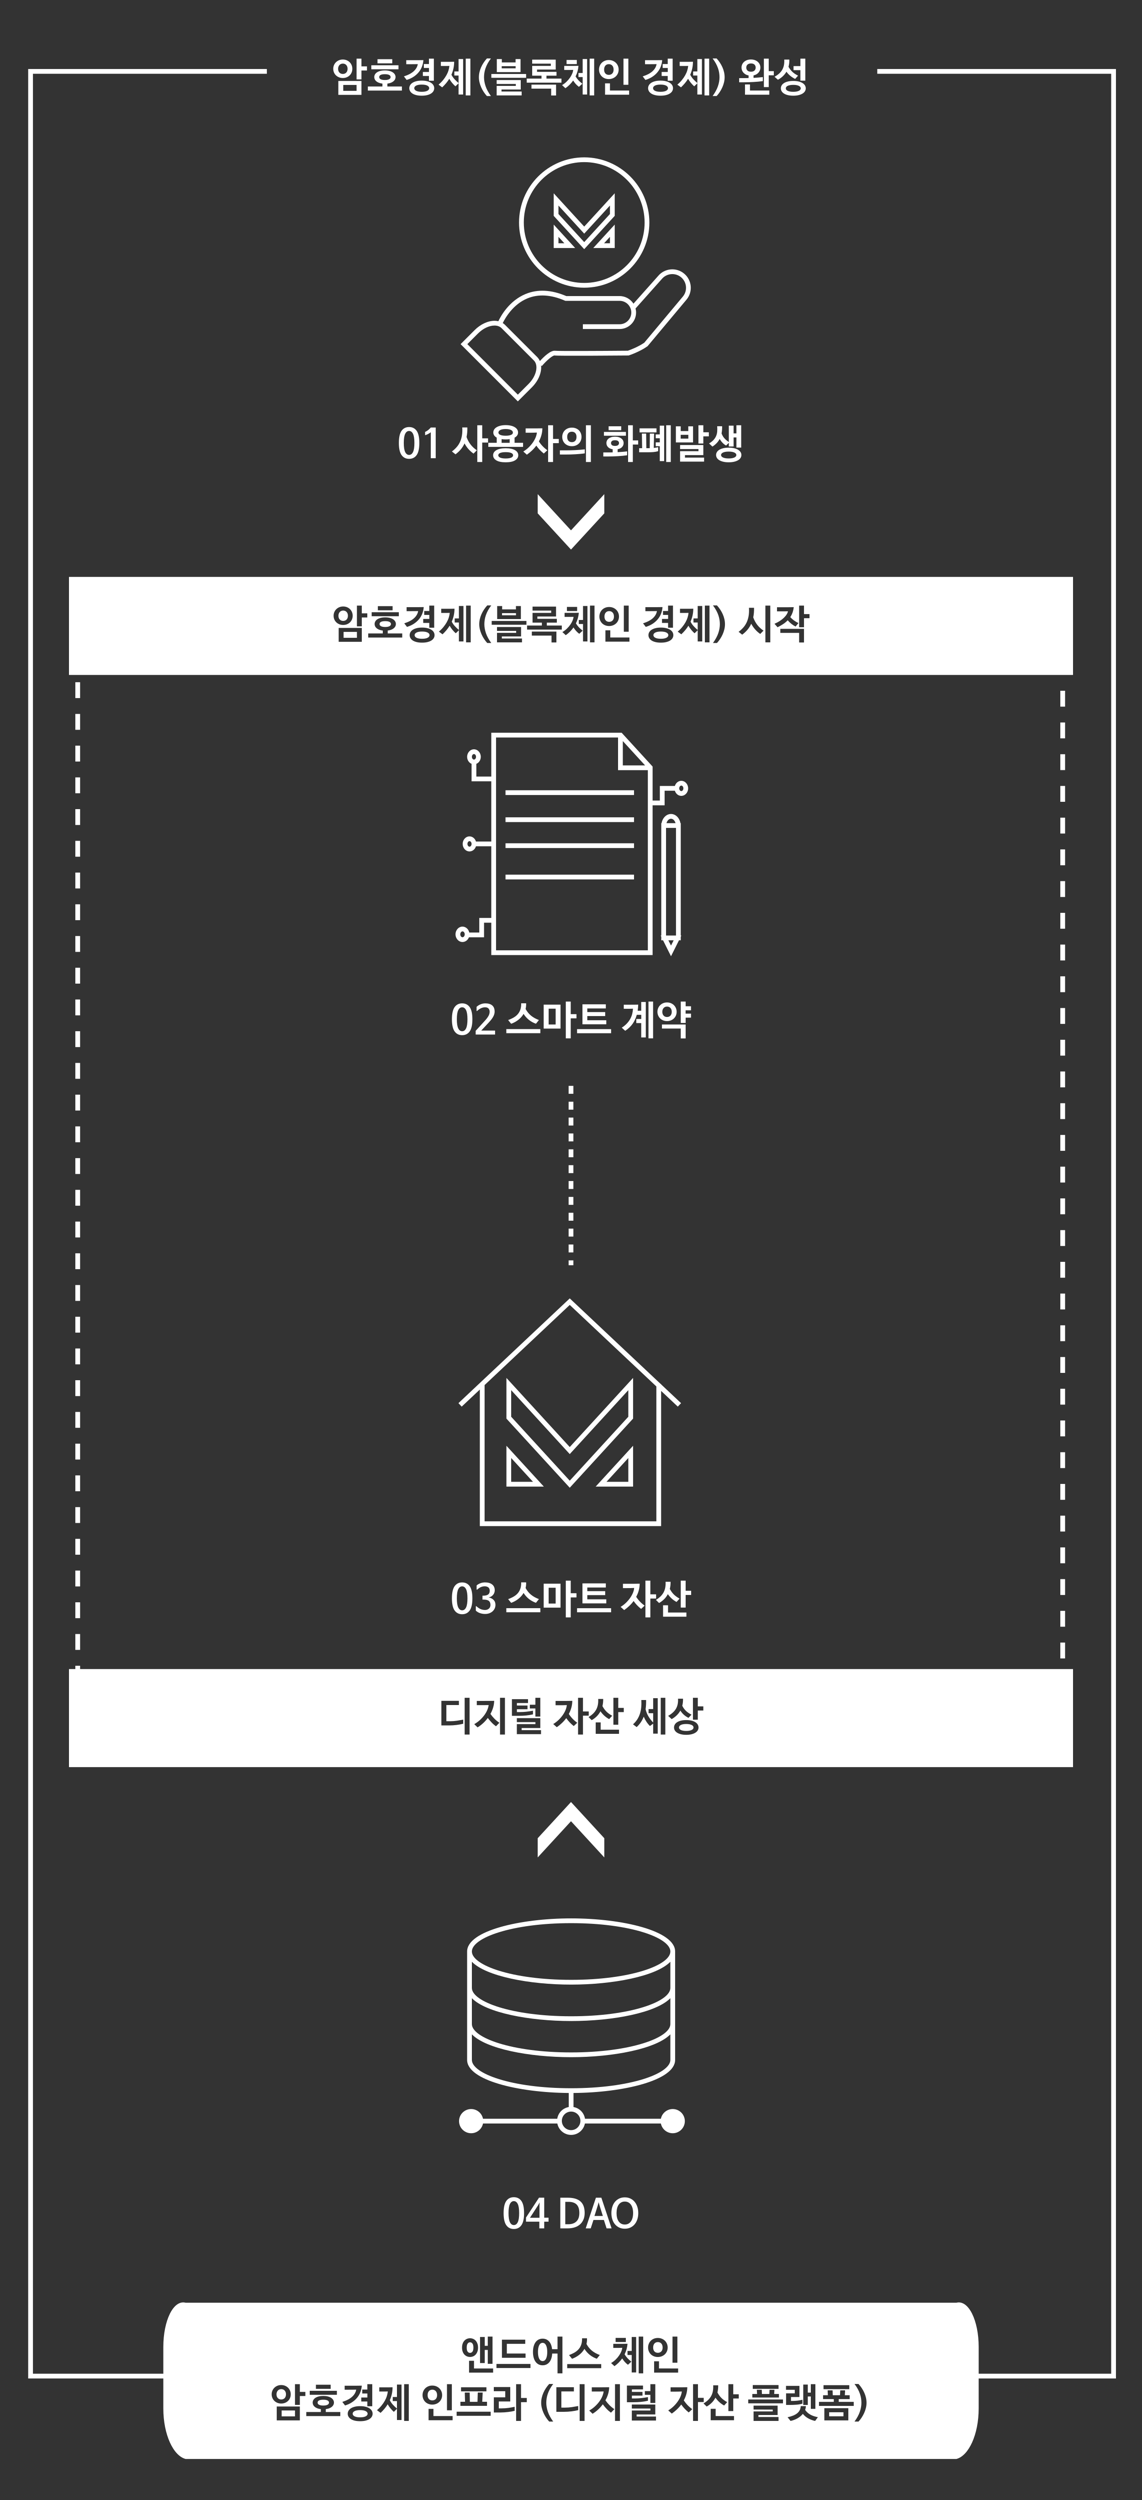 <?xml version="1.0" encoding="utf-8"?>
<!-- Generator: Adobe Illustrator 16.0.0, SVG Export Plug-In . SVG Version: 6.00 Build 0)  -->
<!DOCTYPE svg PUBLIC "-//W3C//DTD SVG 1.1//EN" "http://www.w3.org/Graphics/SVG/1.1/DTD/svg11.dtd">
<svg version="1.1" id="Layer_1" xmlns="http://www.w3.org/2000/svg" xmlns:xlink="http://www.w3.org/1999/xlink" x="0px" y="0px"
	 width="720px" height="1575.952px" viewBox="0 0 720 1575.952" enable-background="new 0 0 720 1575.952" xml:space="preserve">
<rect x="0" y="0" width="720" height="1575.952" fill="#333333" stroke="none"/>
<g>
	<rect x="47.5" y="850.049" fill="#FFFFFF" width="3" height="10"/>
	<rect x="47.5" y="790.049" fill="#FFFFFF" width="3" height="10"/>
	<rect x="47.5" y="830.049" fill="#FFFFFF" width="3" height="10"/>
	<rect x="47.5" y="810.049" fill="#FFFFFF" width="3" height="10"/>
	<rect x="47.5" y="730.049" fill="#FFFFFF" width="3" height="10"/>
	<rect x="47.5" y="770.049" fill="#FFFFFF" width="3" height="10"/>
	<rect x="47.5" y="710.049" fill="#FFFFFF" width="3" height="10"/>
	<rect x="47.5" y="750.049" fill="#FFFFFF" width="3" height="10"/>
	<rect x="47.5" y="970.049" fill="#FFFFFF" width="3" height="10"/>
	<rect x="47.5" y="990.049" fill="#FFFFFF" width="3" height="10"/>
	<rect x="47.5" y="870.049" fill="#FFFFFF" width="3" height="10"/>
	<rect x="47.5" y="950.049" fill="#FFFFFF" width="3" height="10"/>
	<rect x="47.5" y="930.049" fill="#FFFFFF" width="3" height="10"/>
	<rect x="47.5" y="890.049" fill="#FFFFFF" width="3" height="10"/>
	<rect x="47.5" y="910.049" fill="#FFFFFF" width="3" height="10"/>
	<rect x="47.5" y="670.048" fill="#FFFFFF" width="3" height="10"/>
	<rect x="47.5" y="490.048" fill="#FFFFFF" width="3" height="10"/>
	<rect x="47.5" y="510.048" fill="#FFFFFF" width="3" height="10"/>
	<rect x="47.5" y="470.048" fill="#FFFFFF" width="3" height="10"/>
	<rect x="47.5" y="430.048" fill="#FFFFFF" width="3" height="10"/>
	<rect x="47.5" y="530.048" fill="#FFFFFF" width="3" height="10"/>
	<rect x="47.5" y="450.048" fill="#FFFFFF" width="3" height="10"/>
	<rect x="47.5" y="590.048" fill="#FFFFFF" width="3" height="10"/>
	<rect x="47.5" y="630.048" fill="#FFFFFF" width="3" height="10"/>
	<rect x="47.5" y="650.048" fill="#FFFFFF" width="3" height="10"/>
	<rect x="47.5" y="1010.049" fill="#FFFFFF" width="3" height="10"/>
	<rect x="47.5" y="550.048" fill="#FFFFFF" width="3" height="10"/>
	<rect x="47.5" y="570.048" fill="#FFFFFF" width="3" height="10"/>
	<rect x="47.5" y="610.048" fill="#FFFFFF" width="3" height="10"/>
	<rect x="47.5" y="690.049" fill="#FFFFFF" width="3" height="10"/>
	<rect x="668.5" y="1035.441" fill="#FFFFFF" width="3" height="10"/>
	<rect x="668.5" y="875.441" fill="#FFFFFF" width="3" height="10"/>
	<rect x="668.5" y="835.441" fill="#FFFFFF" width="3" height="10"/>
	<rect x="668.5" y="855.441" fill="#FFFFFF" width="3" height="10"/>
	<rect x="668.5" y="735.441" fill="#FFFFFF" width="3" height="10"/>
	<rect x="668.5" y="795.441" fill="#FFFFFF" width="3" height="10"/>
	<rect x="668.5" y="755.441" fill="#FFFFFF" width="3" height="10"/>
	<rect x="668.5" y="775.441" fill="#FFFFFF" width="3" height="10"/>
	<rect x="668.5" y="815.441" fill="#FFFFFF" width="3" height="10"/>
	<rect x="668.5" y="995.441" fill="#FFFFFF" width="3" height="10"/>
	<rect x="668.5" y="975.441" fill="#FFFFFF" width="3" height="10"/>
	<rect x="668.5" y="1015.441" fill="#FFFFFF" width="3" height="10"/>
	<rect x="668.5" y="915.441" fill="#FFFFFF" width="3" height="10"/>
	<rect x="668.5" y="895.441" fill="#FFFFFF" width="3" height="10"/>
	<rect x="668.5" y="935.441" fill="#FFFFFF" width="3" height="10"/>
	<rect x="668.5" y="955.441" fill="#FFFFFF" width="3" height="10"/>
	<rect x="668.5" y="555.441" fill="#FFFFFF" width="3" height="10"/>
	<rect x="47.5" y="1030.049" fill="#FFFFFF" width="3" height="10"/>
	<rect x="668.5" y="515.441" fill="#FFFFFF" width="3" height="10"/>
	<rect x="668.5" y="535.441" fill="#FFFFFF" width="3" height="10"/>
	<rect x="668.5" y="495.441" fill="#FFFFFF" width="3" height="10"/>
	<rect x="668.5" y="455.441" fill="#FFFFFF" width="3" height="10"/>
	<rect x="668.5" y="475.441" fill="#FFFFFF" width="3" height="10"/>
	<rect x="668.5" y="435.441" fill="#FFFFFF" width="3" height="10"/>
	<rect x="668.5" y="695.441" fill="#FFFFFF" width="3" height="10"/>
	<rect x="668.5" y="675.441" fill="#FFFFFF" width="3" height="10"/>
	<rect x="668.5" y="655.441" fill="#FFFFFF" width="3" height="10"/>
	<rect x="668.5" y="715.441" fill="#FFFFFF" width="3" height="10"/>
	<rect x="668.5" y="615.441" fill="#FFFFFF" width="3" height="10"/>
	<rect x="668.5" y="635.441" fill="#FFFFFF" width="3" height="10"/>
	<rect x="668.5" y="595.441" fill="#FFFFFF" width="3" height="10"/>
	<rect x="668.5" y="575.441" fill="#FFFFFF" width="3" height="10"/>
	<path fill="#FFFFFF" d="M703.573,43.5H553.099v3h147.475v1449.832h-83.544v-16.904c0-16.485-6.297-29.849-14.064-27.849H117.036
		c-7.769-2-14.065,11.363-14.065,27.849v16.904H20.77V46.5h147.474v-3H17.77v1455.832h85.201v18.894
		c0,16.485,6.297,29.849,14.065,31.849h485.929c7.768-2,14.064-15.363,14.064-31.849v-18.894h86.544V43.5z M519.199,1503.546h16.25
		v2.525h-16.25V1503.546z M506.424,1503.171h2.875v5.075h1.9v-5.325h2.875v15.575h-2.875v-7.825h-1.9v5.351h-2.875V1503.171z
		 M474.6,1503.472h16.25v2.399H474.6V1503.472z M474.324,1509.097h2.975l-0.149-2.65h3.125l0.101,2.65h4.674l0.125-2.65h3.101
		l-0.175,2.65h3v2.225h-16.775V1509.097z M427.549,1493.021v2.625h-15.149v-7.15h3.075v4.525H427.549z M424,1472.921h3.074v16.476
		H424V1472.921z M409.049,1477.446c0.301-0.733,0.721-1.371,1.264-1.912c0.541-0.542,1.188-0.967,1.938-1.275
		s1.574-0.463,2.475-0.463s1.732,0.154,2.5,0.463c0.766,0.309,1.425,0.733,1.975,1.275c0.551,0.541,0.979,1.179,1.287,1.912
		s0.463,1.533,0.463,2.4c0,0.833-0.154,1.612-0.463,2.337c-0.309,0.726-0.736,1.354-1.287,1.888
		c-0.55,0.533-1.209,0.954-1.975,1.263c-0.768,0.309-1.6,0.462-2.5,0.462s-1.729-0.153-2.488-0.462
		c-0.758-0.309-1.404-0.729-1.938-1.263s-0.949-1.162-1.25-1.888c-0.299-0.725-0.449-1.504-0.449-2.337
		C408.6,1478.979,408.75,1478.18,409.049,1477.446z M406.549,1507.296h3.5v-4.375h3.101v11.851h-3.101v-5.125h-3.5V1507.296z
		 M402.675,1472.921h2.85v23.176h-2.85V1472.921z M398.274,1473.171h2.8v22.351h-2.8v-11h-2.649v-2.55h2.649V1473.171z
		 M388.125,1473.746h6.449v2.601h-6.449V1473.746z M362.313,1482.921c1.041-0.616,1.912-1.346,2.612-2.188
		c0.7-0.841,1.226-1.813,1.575-2.912s0.508-2.375,0.475-3.825h3.1c0.033,0.634,0.021,1.246-0.037,1.838s-0.154,1.171-0.287,1.737
		c0.916,1.684,2.05,3.084,3.4,4.2c1.35,1.116,3.016,2.042,5,2.774l-1.875,2.351c-1.717-0.616-3.217-1.446-4.5-2.487
		c-1.284-1.042-2.385-2.288-3.301-3.738c-0.85,1.467-1.963,2.729-3.338,3.788s-2.871,1.879-4.487,2.462l-1.9-2.35
		C360.083,1484.088,361.271,1483.538,362.313,1482.921z M357.6,1490.271h21.45v2.575H357.6V1490.271z M316.45,1474.871h14.7v2.625
		h-11.6v6.101h11.8v2.699h-14.9V1474.871z M302.65,1473.171h2.975v5.575h1.9v-5.825h3v17.176h-3v-8.75h-1.9v8.274h-2.975V1473.171z
		 M291.688,1477.371c0.258-0.733,0.616-1.35,1.075-1.85s0.996-0.884,1.613-1.15c0.616-0.267,1.275-0.399,1.975-0.399
		c0.7,0,1.358,0.133,1.975,0.399s1.15,0.65,1.6,1.15s0.808,1.116,1.075,1.85c0.266,0.733,0.4,1.567,0.4,2.5
		c0,0.934-0.134,1.767-0.4,2.5c-0.267,0.733-0.625,1.351-1.075,1.851s-0.983,0.883-1.6,1.149s-1.275,0.4-1.975,0.4
		c-0.7,0-1.358-0.134-1.975-0.4c-0.617-0.267-1.154-0.649-1.613-1.149s-0.817-1.117-1.075-1.851c-0.259-0.733-0.388-1.566-0.388-2.5
		C291.3,1478.938,291.429,1478.104,291.688,1477.371z M290.674,1504.871h16v2.575h-16V1504.871z M290.274,1514.021h2.925
		l-0.175-5.825h3.1l0.125,5.85h4.8l0.175-5.85h3.1l-0.275,5.825h3v2.575h-16.775V1514.021z M281.8,1502.921h3.075v16.476H281.8
		V1502.921z M228.4,1506.321h3.2v-3.4h3.1v13.926h-3.1v-3h-3.825v-2.525h3.85v-2.525H228.4V1506.321z M199.175,1503.271h9.3v2.6
		h-9.3V1503.271z M195.275,1507.097H212.4v2.524h-17.125V1507.097z M171.725,1511.608c-0.3-0.708-0.45-1.479-0.45-2.313
		c0-0.8,0.15-1.554,0.45-2.262c0.3-0.709,0.716-1.325,1.25-1.851c0.533-0.524,1.166-0.941,1.9-1.25
		c0.733-0.308,1.542-0.462,2.425-0.462s1.696,0.154,2.438,0.462c0.742,0.309,1.375,0.726,1.9,1.25
		c0.525,0.525,0.934,1.142,1.225,1.851c0.292,0.708,0.438,1.462,0.438,2.262c0,0.834-0.146,1.604-0.438,2.313
		c-0.292,0.709-0.7,1.321-1.225,1.838c-0.525,0.517-1.158,0.925-1.9,1.225c-0.742,0.301-1.554,0.45-2.438,0.45
		s-1.692-0.149-2.425-0.45c-0.734-0.3-1.367-0.708-1.9-1.225C172.441,1512.93,172.025,1512.317,171.725,1511.608z M189.05,1525.746
		h-14.575v-8.75h14.575V1525.746z M192.525,1510.396h-3.475v5.6h-3.075v-13.075h3.075v4.875h3.475V1510.396z M214.55,1523.046H193.1
		v-2.574h9.175v-1.825c-0.867-0.101-1.625-0.279-2.275-0.538c-0.65-0.258-1.188-0.57-1.612-0.938
		c-0.425-0.366-0.742-0.774-0.95-1.225s-0.313-0.916-0.313-1.4c0-0.566,0.138-1.104,0.413-1.612
		c0.275-0.508,0.688-0.954,1.238-1.337c0.55-0.384,1.246-0.688,2.087-0.913c0.841-0.225,1.837-0.337,2.987-0.337
		c1.117,0,2.091,0.112,2.925,0.337c0.833,0.226,1.529,0.529,2.087,0.913c0.558,0.383,0.979,0.829,1.262,1.337
		c0.283,0.509,0.425,1.046,0.425,1.612c0,0.484-0.109,0.95-0.325,1.4c-0.217,0.45-0.542,0.858-0.975,1.225
		c-0.434,0.367-0.971,0.68-1.612,0.938c-0.642,0.259-1.388,0.438-2.237,0.538v1.825h9.15V1523.046z M215.825,1514.097
		c2.683-0.851,4.741-1.93,6.175-3.238c1.433-1.308,2.292-2.804,2.575-4.487c-0.584,0.017-1.325,0.029-2.225,0.038
		c-0.9,0.008-1.85,0.012-2.85,0.012h-2.2v-2.524h3.525c1.15,0,2.3,0,3.45,0s2.425-0.017,3.825-0.05c-0.1,1.434-0.4,2.8-0.9,4.1
		s-1.196,2.487-2.088,3.563s-1.967,2.025-3.225,2.85c-1.259,0.825-2.705,1.488-4.338,1.988L215.825,1514.097z M234.425,1523.409
		c-0.333,0.574-0.833,1.074-1.5,1.5c-0.667,0.425-1.487,0.758-2.462,1c-0.975,0.241-2.112,0.362-3.413,0.362
		c-1.3,0-2.438-0.121-3.412-0.362c-0.975-0.242-1.788-0.575-2.438-1c-0.65-0.426-1.142-0.926-1.475-1.5
		c-0.333-0.575-0.5-1.196-0.5-1.863c0-0.666,0.167-1.291,0.5-1.875c0.333-0.583,0.825-1.087,1.475-1.512
		c0.65-0.426,1.462-0.763,2.438-1.013c0.975-0.25,2.112-0.375,3.412-0.375c1.3,0,2.438,0.125,3.413,0.375s1.796,0.587,2.462,1.013
		c0.667,0.425,1.167,0.929,1.5,1.512c0.333,0.584,0.5,1.209,0.5,1.875C234.925,1522.213,234.758,1522.834,234.425,1523.409z
		 M253.15,1525.521h-2.875v-7.075l-1.975,1.925c-0.767-0.683-1.475-1.421-2.125-2.212c-0.65-0.792-1.233-1.646-1.75-2.563
		c-0.567,0.949-1.221,1.871-1.962,2.762c-0.742,0.893-1.58,1.779-2.513,2.663l-2.275-1.7c1.066-0.916,2.008-1.871,2.825-2.862
		c0.816-0.991,1.508-1.991,2.075-3c0.566-1.009,1.008-2.017,1.325-3.025c0.316-1.008,0.516-1.987,0.6-2.938
		c-0.55,0.034-1.096,0.05-1.638,0.05c-0.542,0-1.079,0-1.612,0h-2.125v-2.625h3.175c0.866,0,1.729,0,2.587,0s1.729-0.016,2.613-0.05
		c0,1.4-0.142,2.775-0.425,4.125c-0.284,1.351-0.717,2.7-1.3,4.05c0.533,1.051,1.191,2,1.975,2.851
		c0.783,0.85,1.625,1.649,2.525,2.399v-4.725h-2.65v-2.575h2.65v-7.825h2.875V1525.521z M257.725,1526.097H254.8v-23.176h2.925
		V1526.097z M268.1,1514.071c-0.534-0.533-0.95-1.162-1.25-1.888c-0.3-0.725-0.45-1.504-0.45-2.337c0-0.867,0.15-1.667,0.45-2.4
		c0.3-0.733,0.721-1.371,1.263-1.912c0.542-0.542,1.188-0.967,1.938-1.275s1.575-0.463,2.475-0.463c0.9,0,1.733,0.154,2.5,0.463
		c0.766,0.309,1.425,0.733,1.975,1.275c0.55,0.541,0.979,1.179,1.288,1.912c0.308,0.733,0.462,1.533,0.462,2.4
		c0,0.833-0.154,1.612-0.462,2.337c-0.309,0.726-0.737,1.354-1.288,1.888c-0.55,0.533-1.208,0.954-1.975,1.263
		c-0.767,0.309-1.6,0.462-2.5,0.462c-0.9,0-1.729-0.153-2.488-0.462S268.633,1514.604,268.1,1514.071z M285.35,1525.646H270.2v-7.15
		h3.075v4.525h12.075V1525.646z M309.35,1522.871h-21.45v-2.6h21.45V1522.871z M310.9,1495.646h-15.175v-7.476h3.125v4.851h12.05
		V1495.646z M324.475,1519.722c-0.566,0.149-1.204,0.287-1.912,0.412c-0.709,0.125-1.45,0.233-2.225,0.325s-1.575,0.167-2.4,0.225
		c-0.825,0.059-1.638,0.088-2.438,0.088h-4.15v-9.55h7.2v-3.875h-7.225v-2.625H321.7v9.1h-7.225v4.35h1.75
		c1.517,0,2.958-0.096,4.325-0.287c1.366-0.191,2.675-0.429,3.925-0.713V1519.722z M332.125,1514.271H328.5v11.825h-3.1v-23.176h3.1
		v8.7h3.625V1514.271z M334.45,1492.746H313v-2.575h21.45V1492.746z M337.7,1488.847c-0.533-0.717-0.946-1.596-1.237-2.638
		c-0.292-1.042-0.438-2.237-0.438-3.588c0-1.35,0.146-2.546,0.438-3.587c0.292-1.042,0.704-1.921,1.237-2.638
		s1.171-1.259,1.913-1.625s1.571-0.55,2.488-0.55c1.616,0,2.958,0.566,4.025,1.699c1.066,1.134,1.716,2.784,1.95,4.95h3.425v-7.95
		h3.1v23.176h-3.1v-12.476h-3.35c-0.15,2.4-0.767,4.233-1.85,5.5s-2.483,1.9-4.2,1.9c-0.917,0-1.746-0.184-2.488-0.55
		C338.871,1490.104,338.233,1489.563,337.7,1488.847z M345.412,1520.271c0.658,1.95,1.779,4.024,3.363,6.225h-2.525
		c-0.7-0.75-1.358-1.592-1.975-2.524c-0.617-0.934-1.154-1.913-1.613-2.938c-0.458-1.025-0.817-2.079-1.075-3.163
		c-0.259-1.083-0.388-2.149-0.388-3.2c0-1.083,0.121-2.158,0.362-3.225s0.588-2.104,1.038-3.112c0.45-1.009,0.983-1.979,1.6-2.913
		c0.616-0.933,1.3-1.808,2.05-2.625h2.525c-0.834,1.101-1.529,2.172-2.088,3.213c-0.559,1.042-1.004,2.055-1.337,3.037
		c-0.333,0.984-0.571,1.942-0.712,2.875c-0.142,0.934-0.212,1.851-0.212,2.75C344.425,1516.455,344.753,1518.321,345.412,1520.271z
		 M364.55,1519.271c-0.55,0.149-1.184,0.292-1.9,0.425c-0.717,0.134-1.471,0.25-2.262,0.35c-0.792,0.101-1.6,0.176-2.425,0.226
		c-0.825,0.05-1.621,0.075-2.387,0.075h-4.8v-15.5h11.05v2.649h-7.899v10.2h2.35c1.467,0,2.913-0.108,4.338-0.325
		c1.425-0.216,2.737-0.441,3.938-0.675V1519.271z M368.55,1526.097h-3.101v-23.176h3.101V1526.097z M385.199,1520.896
		c-1.033-0.75-1.963-1.563-2.787-2.438c-0.825-0.875-1.613-1.821-2.363-2.838c-0.883,1.2-1.871,2.305-2.962,3.313
		c-1.092,1.009-2.255,1.888-3.487,2.638l-2.1-2.025c1.449-0.833,2.725-1.774,3.824-2.824c1.1-1.051,2.025-2.117,2.775-3.2
		s1.328-2.15,1.737-3.2c0.408-1.05,0.653-1.991,0.737-2.825c-0.816,0.034-1.629,0.05-2.438,0.05s-1.612,0-2.412,0H373.1v-2.649
		h3.925c1.05,0,2.134-0.004,3.25-0.013c1.116-0.008,2.384-0.021,3.8-0.037c-0.033,1.416-0.254,2.82-0.662,4.212
		s-0.979,2.737-1.713,4.038c0.767,1.083,1.613,2.092,2.537,3.024c0.926,0.934,1.963,1.784,3.113,2.55L385.199,1520.896z
		 M390.85,1526.097h-3.1v-23.176h3.1V1526.097z M393.85,1488.821c-0.584-0.666-1.108-1.375-1.575-2.125
		c-0.649,0.934-1.379,1.805-2.188,2.612c-0.809,0.809-1.704,1.563-2.688,2.263l-2.125-1.975c1.066-0.617,2.025-1.342,2.875-2.176
		c0.851-0.833,1.575-1.691,2.175-2.574c0.601-0.884,1.071-1.75,1.413-2.601c0.341-0.85,0.528-1.6,0.563-2.25
		c-0.634,0.034-1.255,0.05-1.862,0.05c-0.609,0-1.229,0-1.863,0h-1.925v-2.55h2.851c1.033,0,2.05,0,3.05,0s2.024-0.017,3.075-0.05
		c-0.167,2.316-0.775,4.542-1.825,6.675c0.566,0.934,1.188,1.759,1.862,2.476s1.479,1.425,2.412,2.125l-2.175,1.975
		C395.116,1490.113,394.433,1489.488,393.85,1488.821z M395.249,1503.796h10.15v2.426h-7v1.574h6.675v2.351h-6.675v1.774h1.975
		c1.283,0,2.583-0.07,3.9-0.212c1.316-0.142,2.733-0.354,4.25-0.638v2.3c-1.45,0.334-2.904,0.571-4.362,0.713
		c-1.459,0.142-2.972,0.212-4.538,0.212h-4.375V1503.796z M413.6,1525.847h-15.25v-6.325h11.725v-1.25H398.35v-2.525h14.8v6.25
		h-11.775v1.325H413.6V1525.847z M434.225,1520.746c-0.983-0.783-1.85-1.575-2.6-2.375s-1.459-1.675-2.125-2.625
		c-0.801,1.101-1.7,2.125-2.7,3.075s-2.084,1.834-3.25,2.65l-2.25-2c1.267-0.767,2.408-1.646,3.425-2.638s1.896-2.025,2.638-3.101
		c0.741-1.074,1.325-2.146,1.75-3.212s0.671-2.066,0.737-3c-0.8,0.05-1.588,0.079-2.362,0.087c-0.775,0.009-1.513,0.013-2.213,0.013
		h-2.5v-2.725h3.875c1.066,0,2.15,0,3.25,0c1.101,0,2.241-0.017,3.425-0.05c-0.017,1.449-0.212,2.866-0.587,4.25
		c-0.375,1.383-0.913,2.725-1.612,4.024c0.716,1.101,1.504,2.101,2.362,3c0.858,0.9,1.846,1.75,2.962,2.55L434.225,1520.746z
		 M440.05,1526.097h-3.101v-23.176h3.101v8.625h3.625v2.65h-3.625V1526.097z M443.549,1515.071c1.117-0.666,2.08-1.392,2.889-2.175
		c0.808-0.783,1.462-1.642,1.962-2.575s0.851-1.95,1.05-3.05c0.2-1.101,0.267-2.309,0.2-3.625h3.149c0.018,0.816-0.016,1.6-0.1,2.35
		s-0.209,1.476-0.375,2.175c0.4,0.717,0.809,1.363,1.225,1.938c0.417,0.575,0.871,1.104,1.363,1.588
		c0.491,0.483,1.029,0.93,1.612,1.338s1.233,0.813,1.95,1.212l-1.926,2.125c-1.149-0.633-2.179-1.366-3.087-2.2
		c-0.909-0.833-1.704-1.75-2.388-2.75c-0.617,1.2-1.392,2.263-2.324,3.188c-0.934,0.926-2,1.729-3.201,2.413L443.549,1515.071z
		 M462.774,1525.646h-14.7v-7.2h3.125v4.575h11.575V1525.646z M465.774,1511.946h-3.476v7.95h-3.074v-16.976h3.074v6.375h3.476
		V1511.946z M490.85,1526.097H475.1v-6h12.074v-1.176H475.1v-2.475h15.175v5.925h-12.101v1.25h12.676V1526.097z M493.649,1514.996
		H471.75v-2.425h21.899V1514.996z M495.549,1506.472v-2.476h8.475v7.025h-5.324v2.475h0.824c1.066,0,2.117-0.054,3.15-0.162
		s2.108-0.304,3.225-0.588v2.476c-1.149,0.316-2.391,0.529-3.725,0.637c-1.334,0.109-2.767,0.163-4.3,0.163H495.6v-7.325h5.475
		v-2.225H495.549z M513.924,1526.097c-1.517-0.317-2.949-0.847-4.3-1.588c-1.351-0.742-2.5-1.696-3.45-2.862
		c-0.9,1.1-2.025,2.033-3.375,2.8s-2.809,1.316-4.375,1.65l-1.875-2.325c1.283-0.284,2.426-0.621,3.426-1.013
		s1.854-0.871,2.563-1.438c0.707-0.566,1.258-1.221,1.649-1.963c0.392-0.741,0.612-1.604,0.663-2.587h3.225
		c-0.033,0.833-0.184,1.625-0.45,2.375c0.851,1.233,1.938,2.221,3.263,2.962c1.324,0.742,2.912,1.279,4.762,1.613L513.924,1526.097z
		 M534.85,1525.746h-15.125v-7.675h15.125V1525.746z M538.25,1516.621h-21.9v-2.55h9.324v-1.75h-6.75v-2.425h3.025l-0.15-3.075
		h3.125l0.101,3.075h4.575l0.15-3.075h3.074l-0.175,3.075h3.05v2.425h-6.9v1.75h9.451V1516.621z M545.937,1517.871
		c-0.259,1.084-0.616,2.138-1.075,3.163c-0.458,1.024-0.996,2.004-1.612,2.938c-0.616,0.933-1.274,1.774-1.975,2.524h-2.525
		c1.583-2.2,2.704-4.274,3.362-6.225s0.988-3.816,0.988-5.601c0-0.899-0.071-1.816-0.213-2.75c-0.142-0.933-0.379-1.891-0.713-2.875
		c-0.333-0.982-0.779-1.995-1.337-3.037c-0.559-1.041-1.255-2.112-2.088-3.213h2.525c0.75,0.817,1.433,1.692,2.05,2.625
		c0.616,0.934,1.15,1.904,1.6,2.913c0.45,1.009,0.796,2.046,1.038,3.112c0.241,1.066,0.362,2.142,0.362,3.225
		C546.324,1515.722,546.195,1516.788,545.937,1517.871z"/>
	<polygon fill="#FFFFFF" points="227.883,44.447 231.358,44.447 231.358,41.846 227.883,41.846 227.883,36.971 224.809,36.971 
		224.809,50.046 227.883,50.046 	"/>
	<path fill="#FFFFFF" d="M211.809,47.497c0.533,0.517,1.166,0.925,1.9,1.225c0.733,0.301,1.542,0.45,2.425,0.45
		s1.696-0.149,2.438-0.45c0.742-0.3,1.375-0.708,1.9-1.225c0.525-0.517,0.934-1.129,1.225-1.838
		c0.292-0.708,0.438-1.479,0.438-2.313c0-0.8-0.146-1.554-0.438-2.262c-0.292-0.709-0.7-1.325-1.225-1.851
		c-0.525-0.524-1.158-0.941-1.9-1.25c-0.742-0.308-1.554-0.462-2.438-0.462s-1.692,0.154-2.425,0.462
		c-0.734,0.309-1.367,0.726-1.9,1.25c-0.534,0.525-0.95,1.142-1.25,1.851c-0.3,0.708-0.45,1.462-0.45,2.262
		c0,0.834,0.15,1.604,0.45,2.313C210.858,46.368,211.275,46.98,211.809,47.497z M213.383,42.046c0.15-0.399,0.354-0.745,0.613-1.037
		c0.258-0.292,0.57-0.517,0.938-0.675c0.366-0.158,0.766-0.238,1.2-0.238c0.917,0,1.646,0.305,2.188,0.913s0.813,1.388,0.813,2.337
		c0,1-0.271,1.797-0.813,2.388c-0.542,0.592-1.271,0.888-2.188,0.888c-0.883,0-1.6-0.296-2.15-0.888
		c-0.55-0.591-0.825-1.388-0.825-2.388C213.158,42.88,213.233,42.447,213.383,42.046z"/>
	<path fill="#FFFFFF" d="M213.309,51.046v8.75h14.575v-8.75H213.309z M224.809,57.272h-8.4v-3.726h8.4V57.272z"/>
	<rect x="238.008" y="37.322" fill="#FFFFFF" width="9.3" height="2.6"/>
	<rect x="234.108" y="41.147" fill="#FFFFFF" width="17.125" height="2.524"/>
	<path fill="#FFFFFF" d="M253.383,54.522h-9.15v-1.825c0.85-0.101,1.596-0.279,2.237-0.538c0.642-0.258,1.179-0.57,1.612-0.938
		c0.434-0.366,0.758-0.774,0.975-1.225c0.216-0.45,0.325-0.916,0.325-1.4c0-0.566-0.142-1.104-0.425-1.612
		c-0.283-0.508-0.704-0.954-1.262-1.337c-0.559-0.384-1.254-0.688-2.087-0.913c-0.834-0.225-1.809-0.337-2.925-0.337
		c-1.15,0-2.146,0.112-2.987,0.337c-0.842,0.226-1.538,0.529-2.087,0.913c-0.55,0.383-0.963,0.829-1.238,1.337
		c-0.275,0.509-0.413,1.046-0.413,1.612c0,0.484,0.104,0.95,0.313,1.4s0.525,0.858,0.95,1.225c0.425,0.367,0.962,0.68,1.612,0.938
		c0.65,0.259,1.408,0.438,2.275,0.538v1.825h-9.175v2.574h21.45V54.522z M240.921,50.284c-0.459-0.107-0.825-0.25-1.1-0.425
		s-0.467-0.37-0.575-0.587s-0.163-0.441-0.163-0.676c0-0.232,0.054-0.462,0.163-0.688c0.108-0.225,0.3-0.42,0.575-0.587
		s0.641-0.3,1.1-0.4c0.458-0.1,1.037-0.149,1.737-0.149s1.279,0.05,1.737,0.149c0.458,0.101,0.825,0.233,1.1,0.4
		s0.471,0.362,0.587,0.587c0.117,0.226,0.175,0.455,0.175,0.688c0,0.234-0.059,0.459-0.175,0.676s-0.313,0.412-0.587,0.587
		s-0.642,0.317-1.1,0.425c-0.458,0.109-1.037,0.163-1.737,0.163S241.379,50.393,240.921,50.284z"/>
	<polygon fill="#FFFFFF" points="270.458,45.372 266.608,45.372 266.608,47.897 270.434,47.897 270.434,50.897 273.534,50.897 
		273.534,36.971 270.434,36.971 270.434,40.372 267.233,40.372 267.233,42.846 270.458,42.846 	"/>
	<path fill="#FFFFFF" d="M271.758,52.209c-0.667-0.426-1.487-0.763-2.462-1.013s-2.112-0.375-3.413-0.375
		c-1.3,0-2.438,0.125-3.412,0.375c-0.975,0.25-1.788,0.587-2.438,1.013c-0.65,0.425-1.142,0.929-1.475,1.512
		c-0.333,0.584-0.5,1.209-0.5,1.875c0,0.667,0.167,1.288,0.5,1.863c0.333,0.574,0.825,1.074,1.475,1.5
		c0.65,0.425,1.462,0.758,2.438,1c0.975,0.241,2.112,0.362,3.412,0.362c1.3,0,2.438-0.121,3.413-0.362
		c0.975-0.242,1.796-0.575,2.462-1c0.667-0.426,1.167-0.926,1.5-1.5c0.333-0.575,0.5-1.196,0.5-1.863c0-0.666-0.167-1.291-0.5-1.875
		C272.925,53.138,272.425,52.634,271.758,52.209z M270.346,56.434c-0.175,0.275-0.45,0.521-0.825,0.737s-0.862,0.388-1.462,0.513
		s-1.325,0.188-2.175,0.188c-0.85,0-1.575-0.063-2.175-0.188s-1.087-0.296-1.462-0.513s-0.646-0.462-0.813-0.737
		c-0.167-0.275-0.25-0.554-0.25-0.838c0-0.3,0.083-0.583,0.25-0.85c0.167-0.267,0.438-0.508,0.813-0.725s0.862-0.388,1.462-0.513
		s1.325-0.188,2.175-0.188c0.85,0,1.575,0.063,2.175,0.188s1.087,0.296,1.462,0.513s0.65,0.458,0.825,0.725
		c0.175,0.267,0.262,0.55,0.262,0.85C270.608,55.88,270.521,56.159,270.346,56.434z"/>
	<path fill="#FFFFFF" d="M254.659,48.147l1.725,2.25c1.633-0.5,3.079-1.163,4.338-1.988c1.258-0.824,2.333-1.774,3.225-2.85
		s1.588-2.263,2.088-3.563s0.8-2.666,0.9-4.1c-1.4,0.033-2.675,0.05-3.825,0.05s-2.3,0-3.45,0h-3.525v2.524h2.2
		c1,0,1.95-0.004,2.85-0.012c0.9-0.009,1.641-0.021,2.225-0.038c-0.284,1.684-1.142,3.18-2.575,4.487
		C259.4,46.217,257.342,47.296,254.659,48.147z"/>
	<rect x="293.633" y="36.971" fill="#FFFFFF" width="2.925" height="23.176"/>
	<path fill="#FFFFFF" d="M281.408,47.509c-0.567,1.009-1.258,2.009-2.075,3c-0.817,0.991-1.759,1.946-2.825,2.862l2.275,1.7
		c0.933-0.884,1.771-1.771,2.513-2.663c0.741-0.891,1.396-1.813,1.962-2.762c0.517,0.916,1.1,1.771,1.75,2.563
		c0.65,0.791,1.358,1.529,2.125,2.212l1.975-1.925v7.075h2.875V37.221h-2.875v7.825h-2.65v2.575h2.65v4.725
		c-0.9-0.75-1.742-1.55-2.525-2.399c-0.784-0.851-1.442-1.8-1.975-2.851c0.583-1.35,1.016-2.699,1.3-4.05
		c0.283-1.35,0.425-2.725,0.425-4.125c-0.884,0.034-1.754,0.05-2.613,0.05s-1.721,0-2.587,0h-3.175v2.625h2.125
		c0.533,0,1.07,0,1.612,0c0.542,0,1.087-0.016,1.638-0.05c-0.084,0.95-0.284,1.93-0.6,2.938
		C282.417,45.493,281.975,46.5,281.408,47.509z"/>
	<path fill="#FFFFFF" d="M303.396,55.084c0.458,1.024,0.996,2.004,1.613,2.938c0.616,0.933,1.275,1.774,1.975,2.524h2.525
		c-1.584-2.2-2.705-4.274-3.363-6.225c-0.659-1.95-0.987-3.816-0.987-5.601c0-0.899,0.071-1.816,0.212-2.75
		c0.142-0.933,0.379-1.891,0.712-2.875c0.333-0.982,0.779-1.995,1.337-3.037c0.559-1.041,1.254-2.112,2.088-3.213h-2.525
		c-0.75,0.817-1.434,1.692-2.05,2.625c-0.617,0.934-1.15,1.904-1.6,2.913c-0.45,1.009-0.796,2.046-1.038,3.112
		s-0.362,2.142-0.362,3.225c0,1.051,0.129,2.117,0.388,3.2C302.579,53.005,302.937,54.059,303.396,55.084z"/>
	<path fill="#FFFFFF" d="M328.183,37.247h-3.125v2.1h-8.675v-2.1h-3.15v8.2h14.95V37.247z M325.083,43.072h-8.775v-1.351h8.775
		V43.072z"/>
	<rect x="309.783" y="46.647" fill="#FFFFFF" width="21.9" height="2.399"/>
	<polygon fill="#FFFFFF" points="313.133,54.147 313.133,60.147 328.883,60.147 328.883,57.697 316.183,57.697 316.183,56.421 
		328.308,56.421 328.308,50.471 313.133,50.471 313.133,52.921 325.208,52.921 325.208,54.147 	"/>
	<polygon fill="#FFFFFF" points="353.983,49.546 344.533,49.546 344.533,47.697 350.858,47.697 350.858,45.296 338.583,45.296 
		338.583,43.846 350.358,43.846 350.358,37.596 335.533,37.596 335.533,40.122 347.283,40.122 347.283,41.546 335.533,41.546 
		335.533,47.697 341.408,47.697 341.408,49.546 332.083,49.546 332.083,52.096 353.983,52.096 	"/>
	<polygon fill="#FFFFFF" points="350.583,60.197 350.583,53.346 335.083,53.346 335.083,55.872 347.508,55.872 347.508,60.197 	"/>
	<polygon fill="#FFFFFF" points="364.708,48.572 367.357,48.572 367.357,59.572 370.158,59.572 370.158,37.221 367.357,37.221 
		367.357,46.022 364.708,46.022 	"/>
	<rect x="371.758" y="36.971" fill="#FFFFFF" width="2.85" height="23.176"/>
	<path fill="#FFFFFF" d="M359.408,48.897c-0.6,0.883-1.325,1.741-2.175,2.574c-0.85,0.834-1.809,1.559-2.875,2.176l2.125,1.975
		c0.983-0.7,1.879-1.454,2.688-2.263c0.809-0.808,1.538-1.679,2.187-2.612c0.467,0.75,0.992,1.459,1.576,2.125
		c0.582,0.667,1.266,1.292,2.049,1.875l2.176-1.975c-0.934-0.7-1.738-1.408-2.412-2.125c-0.676-0.717-1.297-1.542-1.863-2.476
		c1.051-2.133,1.658-4.358,1.825-6.675c-1.05,0.033-2.075,0.05-3.075,0.05c-1,0-2.017,0-3.05,0h-2.85v2.55h1.925
		c0.633,0,1.254,0,1.862,0s1.229-0.016,1.862-0.05c-0.033,0.65-0.221,1.4-0.562,2.25C360.479,47.147,360.008,48.013,359.408,48.897z
		"/>
	<rect x="357.208" y="37.796" fill="#FFFFFF" width="6.45" height="2.601"/>
	<polygon fill="#FFFFFF" points="384.559,52.546 381.482,52.546 381.482,59.697 396.633,59.697 396.633,57.072 384.559,57.072 	"/>
	<path fill="#FFFFFF" d="M379.383,48.122c0.533,0.533,1.18,0.954,1.938,1.263s1.588,0.462,2.488,0.462
		c0.899,0,1.732-0.153,2.5-0.462c0.766-0.309,1.424-0.729,1.975-1.263c0.55-0.533,0.979-1.162,1.287-1.888
		c0.309-0.725,0.463-1.504,0.463-2.337c0-0.867-0.154-1.667-0.463-2.4s-0.737-1.371-1.287-1.912
		c-0.551-0.542-1.209-0.967-1.975-1.275c-0.768-0.309-1.601-0.463-2.5-0.463c-0.9,0-1.726,0.154-2.476,0.463
		s-1.396,0.733-1.938,1.275c-0.542,0.541-0.962,1.179-1.263,1.912c-0.3,0.733-0.449,1.533-0.449,2.4
		c0,0.833,0.149,1.612,0.449,2.337C378.434,46.959,378.85,47.588,379.383,48.122z M381.684,41.359
		c0.533-0.608,1.258-0.912,2.174-0.912c0.9,0,1.625,0.304,2.176,0.912c0.55,0.608,0.824,1.454,0.824,2.538
		c0,1.017-0.274,1.82-0.824,2.412c-0.551,0.592-1.275,0.888-2.176,0.888c-0.934,0-1.662-0.296-2.188-0.888
		c-0.524-0.592-0.787-1.396-0.787-2.412C380.883,42.813,381.149,41.967,381.684,41.359z"/>
	<rect x="393.083" y="36.971" fill="#FFFFFF" width="3.075" height="16.476"/>
	<path fill="#FFFFFF" d="M422.308,52.209c-0.667-0.426-1.487-0.763-2.462-1.013c-0.976-0.25-2.113-0.375-3.413-0.375
		s-2.438,0.125-3.412,0.375c-0.976,0.25-1.788,0.587-2.438,1.013c-0.65,0.425-1.142,0.929-1.476,1.512
		c-0.333,0.584-0.5,1.209-0.5,1.875c0,0.667,0.167,1.288,0.5,1.863c0.334,0.574,0.825,1.074,1.476,1.5
		c0.649,0.425,1.462,0.758,2.438,1c0.975,0.241,2.112,0.362,3.412,0.362s2.438-0.121,3.413-0.362c0.975-0.242,1.795-0.575,2.462-1
		c0.667-0.426,1.167-0.926,1.5-1.5c0.333-0.575,0.5-1.196,0.5-1.863c0-0.666-0.167-1.291-0.5-1.875
		C423.475,53.138,422.975,52.634,422.308,52.209z M420.896,56.434c-0.175,0.275-0.45,0.521-0.825,0.737s-0.862,0.388-1.463,0.513
		c-0.6,0.125-1.324,0.188-2.175,0.188c-0.85,0-1.575-0.063-2.175-0.188s-1.088-0.296-1.463-0.513s-0.646-0.462-0.813-0.737
		c-0.166-0.275-0.25-0.554-0.25-0.838c0-0.3,0.084-0.583,0.25-0.85c0.167-0.267,0.438-0.508,0.813-0.725s0.863-0.388,1.463-0.513
		s1.325-0.188,2.175-0.188c0.851,0,1.575,0.063,2.175,0.188c0.601,0.125,1.088,0.296,1.463,0.513s0.65,0.458,0.825,0.725
		s0.263,0.55,0.263,0.85C421.158,55.88,421.07,56.159,420.896,56.434z"/>
	<path fill="#FFFFFF" d="M405.208,48.147l1.725,2.25c1.634-0.5,3.079-1.163,4.338-1.988c1.258-0.824,2.333-1.774,3.225-2.85
		s1.588-2.263,2.088-3.563s0.8-2.666,0.899-4.1c-1.399,0.033-2.675,0.05-3.824,0.05c-1.15,0-2.301,0-3.45,0h-3.525v2.524h2.2
		c1,0,1.95-0.004,2.85-0.012c0.9-0.009,1.642-0.021,2.226-0.038c-0.284,1.684-1.142,3.18-2.575,4.487
		C409.949,46.217,407.891,47.296,405.208,48.147z"/>
	<polygon fill="#FFFFFF" points="421.008,45.372 417.158,45.372 417.158,47.897 420.982,47.897 420.982,50.897 424.083,50.897 
		424.083,36.971 420.982,36.971 420.982,40.372 417.783,40.372 417.783,42.846 421.008,42.846 	"/>
	<path fill="#FFFFFF" d="M431.958,47.509c-0.567,1.009-1.259,2.009-2.075,3s-1.758,1.946-2.824,2.862l2.274,1.7
		c0.933-0.884,1.771-1.771,2.513-2.663c0.741-0.891,1.396-1.813,1.963-2.762c0.516,0.916,1.1,1.771,1.75,2.563
		c0.649,0.791,1.357,1.529,2.125,2.212l1.975-1.925v7.075h2.875V37.221h-2.875v7.825h-2.65v2.575h2.65v4.725
		c-0.9-0.75-1.742-1.55-2.525-2.399c-0.783-0.851-1.441-1.8-1.975-2.851c0.583-1.35,1.016-2.699,1.3-4.05
		c0.283-1.35,0.425-2.725,0.425-4.125c-0.883,0.034-1.754,0.05-2.612,0.05s-1.722,0-2.587,0h-3.176v2.625h2.125
		c0.533,0,1.07,0,1.613,0c0.541,0,1.087-0.016,1.637-0.05c-0.084,0.95-0.283,1.93-0.6,2.938
		C432.967,45.493,432.524,46.5,431.958,47.509z"/>
	<rect x="444.184" y="36.971" fill="#FFFFFF" width="2.924" height="23.176"/>
	<path fill="#FFFFFF" d="M449.283,60.546h2.525c0.699-0.75,1.357-1.592,1.975-2.524c0.616-0.934,1.154-1.913,1.612-2.938
		c0.458-1.025,0.816-2.079,1.075-3.163c0.258-1.083,0.387-2.149,0.387-3.2c0-1.083-0.121-2.158-0.361-3.225
		c-0.242-1.066-0.588-2.104-1.038-3.112s-0.983-1.979-1.601-2.913c-0.616-0.933-1.299-1.808-2.049-2.625h-2.525
		c0.833,1.101,1.529,2.172,2.088,3.213c0.558,1.042,1.004,2.055,1.337,3.037c0.333,0.984,0.571,1.942,0.712,2.875
		c0.143,0.934,0.213,1.851,0.213,2.75c0,1.784-0.329,3.65-0.987,5.601C451.986,56.272,450.866,58.346,449.283,60.546z"/>
	<path fill="#FFFFFF" d="M472.07,51.822c1.008-0.033,2.025-0.079,3.051-0.138c1.024-0.059,2.028-0.133,3.012-0.225
		s1.916-0.196,2.801-0.313v-2.551c-0.9,0.117-1.851,0.213-2.851,0.288s-2,0.146-3,0.212v-1.55c0.7-0.149,1.321-0.388,1.862-0.712
		c0.541-0.325,0.992-0.709,1.35-1.15c0.359-0.441,0.634-0.925,0.826-1.45c0.191-0.524,0.287-1.07,0.287-1.638
		c0-0.666-0.129-1.304-0.388-1.912s-0.642-1.15-1.149-1.625c-0.51-0.475-1.135-0.854-1.875-1.138
		c-0.742-0.283-1.588-0.425-2.538-0.425s-1.796,0.142-2.538,0.425c-0.741,0.284-1.366,0.663-1.875,1.138
		c-0.508,0.475-0.891,1.017-1.149,1.625s-0.388,1.246-0.388,1.912c0,0.567,0.096,1.121,0.287,1.663s0.476,1.033,0.851,1.475
		c0.375,0.442,0.841,0.825,1.399,1.15s1.196,0.554,1.913,0.688v1.625c-0.483,0.017-0.962,0.029-1.438,0.037
		c-0.476,0.009-0.929,0.013-1.362,0.013h-3.125v2.625h3.15C470.1,51.872,471.063,51.855,472.07,51.822z M471.208,44.434
		c-0.467-0.508-0.7-1.121-0.7-1.838c0-0.35,0.059-0.683,0.176-1c0.115-0.316,0.295-0.591,0.537-0.824
		c0.241-0.233,0.545-0.421,0.912-0.563s0.809-0.213,1.325-0.213c1.033,0,1.788,0.254,2.263,0.763s0.713,1.121,0.713,1.837
		c0,0.717-0.238,1.33-0.713,1.838c-0.475,0.509-1.229,0.763-2.263,0.763C472.424,45.197,471.674,44.943,471.208,44.434z"/>
	<polygon fill="#FFFFFF" points="484.658,47.471 487.857,47.471 487.857,44.846 484.658,44.846 484.658,36.971 481.607,36.971 
		481.607,54.897 484.658,54.897 	"/>
	<polygon fill="#FFFFFF" points="469.708,53.221 469.708,59.697 485.033,59.697 485.033,57.072 472.833,57.072 472.833,53.221 	"/>
	<polygon fill="#FFFFFF" points="504.633,50.846 507.732,50.846 507.732,36.971 504.633,36.971 504.633,41.671 500.308,41.671 
		500.308,44.221 504.633,44.221 	"/>
	<path fill="#FFFFFF" d="M506.008,52.372c-0.667-0.416-1.488-0.746-2.463-0.987s-2.112-0.362-3.412-0.362
		c-1.301,0-2.438,0.121-3.412,0.362c-0.976,0.241-1.788,0.571-2.438,0.987c-0.65,0.417-1.143,0.912-1.476,1.487
		s-0.5,1.188-0.5,1.838c0,0.649,0.167,1.254,0.5,1.813c0.333,0.558,0.825,1.046,1.476,1.462c0.649,0.417,1.462,0.746,2.438,0.988
		c0.975,0.241,2.111,0.362,3.412,0.362c1.3,0,2.438-0.121,3.412-0.362c0.975-0.242,1.796-0.571,2.463-0.988
		c0.666-0.416,1.166-0.904,1.5-1.462c0.333-0.559,0.5-1.163,0.5-1.813c0-0.65-0.167-1.263-0.5-1.838
		C507.174,53.284,506.674,52.789,506.008,52.372z M504.596,56.509c-0.176,0.258-0.451,0.487-0.826,0.688s-0.861,0.362-1.462,0.487
		s-1.325,0.188-2.175,0.188s-1.575-0.063-2.176-0.188c-0.6-0.125-1.087-0.287-1.462-0.487s-0.646-0.43-0.813-0.688
		c-0.167-0.259-0.25-0.529-0.25-0.813s0.083-0.559,0.25-0.825s0.438-0.5,0.813-0.7s0.862-0.362,1.462-0.487
		c0.601-0.125,1.326-0.188,2.176-0.188s1.574,0.063,2.175,0.188s1.087,0.287,1.462,0.487s0.65,0.434,0.826,0.7
		c0.174,0.267,0.262,0.542,0.262,0.825S504.77,56.25,504.596,56.509z"/>
	<path fill="#FFFFFF" d="M493.533,48.084c0.899-0.842,1.666-1.805,2.299-2.888c0.667,0.95,1.451,1.8,2.351,2.55s1.941,1.417,3.125,2
		l1.851-2.05c-0.717-0.366-1.367-0.741-1.951-1.125c-0.583-0.384-1.116-0.8-1.6-1.25s-0.93-0.941-1.338-1.476
		c-0.408-0.533-0.787-1.116-1.137-1.75c0.383-1.383,0.559-2.899,0.525-4.55h-3.201c0.066,1.267,0,2.425-0.199,3.476
		c-0.2,1.05-0.551,2.017-1.051,2.899c-0.5,0.884-1.154,1.692-1.962,2.425c-0.809,0.734-1.779,1.417-2.913,2.051l2.125,1.875
		C491.607,49.655,492.633,48.926,493.533,48.084z"/>
	<path fill="#FFFFFF" d="M326.48,253.021l8.851-8.85c2.922-2.922,4.914-6.453,5.607-9.944c0.271-1.362,0.331-2.66,0.196-3.866
		l0.459,0.394c3.106-3.624,6.902-6.79,8.011-6.666c2.887,0.36,42.056,0.037,46.513-0.001l0.235-0.002l0.224-0.074
		c0.273-0.091,6.752-2.26,11.538-5.669l0.157-0.112l24.541-29.337c4.117-4.927,3.462-12.284-1.462-16.401
		c-4.923-4.119-12.281-3.464-16.37,1.424l-15.602,17.512c-1.849-2.878-5.07-4.794-8.737-4.794h-33.62
		c-9.438-4.023-18.087-4.455-25.711-1.28c-10.237,4.263-15.487,13.694-17.118,17.135c-0.761-0.175-1.564-0.274-2.411-0.274
		c-4.174,0-8.859,2.194-12.535,5.87l-8.852,8.85L326.48,253.021z M332.488,188.114c6.914-2.871,14.864-2.4,23.628,1.397l0.285,0.124
		h34.239c4.072,0,7.386,3.313,7.386,7.386s-3.313,7.386-7.386,7.386h-23.158v3h23.158c5.727,0,10.386-4.659,10.386-10.386
		c0-0.884-0.123-1.739-0.332-2.559l16.556-18.584c3.059-3.656,8.52-4.141,12.176-1.083c3.654,3.056,4.141,8.518,1.084,12.175
		l-24.292,29.04c-3.934,2.754-9.243,4.687-10.371,5.081c-17.426,0.147-43.847,0.273-45.872,0.022
		c-2.839-0.355-7.106,3.758-9.588,6.48c-0.413-0.931-0.967-1.777-1.688-2.497l-20.377-20.376c-0.41-0.41-0.859-0.771-1.343-1.083
		C318.535,200.449,323.421,191.877,332.488,188.114z M301.368,210.207c3.125-3.125,7.018-4.991,10.414-4.991
		c1.828,0,3.356,0.562,4.419,1.625l20.378,20.377c1.449,1.448,1.952,3.729,1.417,6.425c-0.579,2.915-2.279,5.901-4.786,8.407
		l-6.729,6.729l-31.842-31.843L301.368,210.207z"/>
	<path fill="#FFFFFF" d="M327.245,140.275c0,22.653,18.43,41.083,41.083,41.083c22.652,0,41.082-18.43,41.082-41.083
		s-18.43-41.083-41.082-41.083C345.675,99.192,327.245,117.622,327.245,140.275z M406.41,140.275
		c0,20.999-17.084,38.083-38.082,38.083c-20.999,0-38.083-17.084-38.083-38.083s17.084-38.083,38.083-38.083
		C389.326,102.192,406.41,119.276,406.41,140.275z"/>
	<path fill="#FFFFFF" d="M349.094,121.848v14.225l19.233,20.992l19.234-20.992v-14.226l-19.234,20.991L349.094,121.848z
		 M384.562,134.906l-16.234,17.718l-16.233-17.718v-5.344l16.233,17.716l16.234-17.716V134.906z"/>
	<path fill="#FFFFFF" d="M349.094,156.345h13.525l-13.525-14.763V156.345z M352.094,149.298l3.708,4.047h-3.708V149.298z"/>
	<path fill="#FFFFFF" d="M387.562,156.345v-14.763l-13.524,14.763H387.562z M384.562,153.345h-3.708l3.708-4.047V153.345z"/>
	<path fill="#FFFFFF" d="M251.476,279.221c0,3.5,0.563,6.045,1.688,7.637s2.712,2.389,4.762,2.389c2.05,0,3.638-0.797,4.763-2.389
		s1.688-4.137,1.688-7.637s-0.563-6.047-1.688-7.639c-1.125-1.59-2.712-2.387-4.763-2.387c-2.05,0-3.637,0.797-4.762,2.387
		C252.038,273.174,251.476,275.721,251.476,279.221z M255.463,273.457c0.591-1.191,1.413-1.787,2.462-1.787
		c1.05,0,1.871,0.596,2.463,1.787c0.591,1.193,0.887,3.113,0.887,5.764s-0.296,4.57-0.887,5.762
		c-0.592,1.191-1.413,1.787-2.463,1.787c-1.05,0-1.871-0.596-2.462-1.787c-0.592-1.191-0.887-3.111-0.887-5.762
		S254.871,274.65,255.463,273.457z"/>
	<path fill="#FFFFFF" d="M269.975,271.082c-0.6,0.477-1.25,0.863-1.95,1.164v1.824c0,0.217,0.1,0.283,0.3,0.199
		c0.533-0.199,1.087-0.449,1.663-0.75c0.575-0.299,1.104-0.641,1.587-1.023h0.025v16.35h3.1v-19.35h-3.1
		C271.117,270.078,270.575,270.607,269.975,271.082z"/>
	<path fill="#FFFFFF" d="M289.95,278.746c-0.584,1.217-1.305,2.299-2.163,3.25c-0.859,0.949-1.813,1.816-2.863,2.6l2.25,1.799
		c1.25-0.916,2.354-1.941,3.313-3.074s1.754-2.408,2.388-3.824c1.366,2.6,3.258,4.75,5.675,6.449l2.075-2.1
		c-1.567-1.066-2.875-2.275-3.925-3.625c-1.05-1.35-1.9-2.926-2.55-4.725c0.183-0.918,0.321-1.875,0.413-2.875
		c0.091-1,0.121-2.059,0.087-3.176h-3.2c0.116,1.934,0.041,3.662-0.225,5.188C290.958,276.158,290.533,277.529,289.95,278.746z"/>
	<polygon fill="#FFFFFF" points="300.925,268.07 300.925,291.246 304.025,291.246 304.025,278.971 307.7,278.971 307.7,276.32 
		304.025,276.32 304.025,268.07 	"/>
	<path fill="#FFFFFF" d="M307.875,279.121v2.574h21.9v-2.574h-5.35v-3.227c0.716-0.383,1.263-0.85,1.638-1.398
		c0.375-0.551,0.563-1.176,0.563-1.875c0-0.65-0.171-1.26-0.513-1.826c-0.342-0.566-0.846-1.059-1.513-1.475
		s-1.483-0.742-2.45-0.975c-0.967-0.234-2.075-0.35-3.325-0.35s-2.358,0.121-3.325,0.361c-0.967,0.242-1.784,0.566-2.45,0.975
		c-0.667,0.41-1.171,0.896-1.513,1.463s-0.512,1.176-0.512,1.826c0,1.365,0.716,2.449,2.15,3.25v3.25H307.875z M321.325,279.145
		h-5.075v-2.324c0.383,0.066,0.791,0.113,1.225,0.137c0.434,0.025,0.883,0.039,1.35,0.039c0.45,0,0.883-0.014,1.3-0.039
		c0.416-0.023,0.816-0.07,1.2-0.137V279.145z M314.5,271.846c0.166-0.268,0.429-0.504,0.787-0.713s0.829-0.375,1.413-0.5
		s1.292-0.188,2.125-0.188c0.816,0,1.513,0.063,2.087,0.188c0.575,0.125,1.046,0.291,1.413,0.5s0.633,0.449,0.8,0.725
		c0.166,0.275,0.25,0.555,0.25,0.838c0,0.268-0.084,0.521-0.25,0.762c-0.167,0.242-0.434,0.451-0.8,0.625
		c-0.367,0.176-0.837,0.318-1.413,0.426c-0.575,0.109-1.271,0.162-2.087,0.162c-0.833,0-1.542-0.053-2.125-0.162
		c-0.583-0.107-1.054-0.25-1.413-0.426c-0.358-0.174-0.621-0.383-0.787-0.625c-0.167-0.24-0.25-0.494-0.25-0.762
		C314.25,272.395,314.333,272.111,314.5,271.846z"/>
	<path fill="#FFFFFF" d="M318.825,282.57c-2.583,0-4.55,0.404-5.9,1.213s-2.025,1.879-2.025,3.213c0,1.316,0.667,2.383,2,3.199
		c1.333,0.816,3.308,1.225,5.925,1.225c2.583,0,4.55-0.408,5.9-1.225c1.35-0.816,2.025-1.883,2.025-3.199
		c0-1.334-0.675-2.404-2.025-3.213C323.375,282.975,321.408,282.57,318.825,282.57z M323.262,287.746
		c-0.159,0.25-0.417,0.465-0.775,0.648s-0.837,0.334-1.438,0.451c-0.6,0.115-1.342,0.174-2.225,0.174s-1.625-0.059-2.225-0.174
		c-0.6-0.117-1.079-0.268-1.438-0.451s-0.617-0.398-0.775-0.648c-0.159-0.25-0.237-0.5-0.237-0.75s0.079-0.496,0.237-0.738
		c0.158-0.242,0.417-0.453,0.775-0.637s0.838-0.33,1.438-0.438c0.6-0.109,1.342-0.164,2.225-0.164s1.625,0.055,2.225,0.164
		c0.6,0.107,1.079,0.254,1.438,0.438s0.616,0.395,0.775,0.637c0.158,0.242,0.238,0.488,0.238,0.738S323.42,287.496,323.262,287.746z
		"/>
	<polygon fill="#FFFFFF" points="345.575,268.07 345.575,291.246 348.675,291.246 348.675,279.346 352.3,279.346 352.3,276.695 
		348.675,276.695 348.675,268.07 	"/>
	<path fill="#FFFFFF" d="M335.988,278.883c-0.742,1.074-1.621,2.109-2.638,3.1c-1.017,0.992-2.159,1.871-3.425,2.639l2.25,2
		c1.166-0.816,2.25-1.701,3.25-2.65c1-0.951,1.9-1.975,2.7-3.076c0.667,0.951,1.375,1.826,2.125,2.625
		c0.75,0.801,1.617,1.592,2.6,2.375l2.225-2.074c-1.117-0.801-2.104-1.65-2.962-2.551c-0.859-0.898-1.646-1.898-2.363-3
		c0.7-1.299,1.238-2.641,1.613-4.023c0.375-1.385,0.57-2.801,0.587-4.25c-1.184,0.033-2.325,0.049-3.425,0.049
		c-1.1,0-2.184,0-3.25,0H331.4v2.725h2.5c0.7,0,1.438-0.004,2.213-0.012c0.775-0.008,1.563-0.037,2.362-0.088
		c-0.067,0.934-0.313,1.934-0.737,3C337.313,276.736,336.729,277.809,335.988,278.883z"/>
	<path fill="#FFFFFF" d="M357.987,280.795c0.758,0.316,1.613,0.475,2.563,0.475c0.95,0,1.804-0.158,2.563-0.475
		s1.396-0.74,1.913-1.275c0.516-0.533,0.912-1.152,1.188-1.861c0.274-0.709,0.412-1.455,0.412-2.238
		c0-0.799-0.138-1.553-0.412-2.262c-0.275-0.709-0.672-1.33-1.188-1.863c-0.518-0.533-1.154-0.953-1.913-1.262
		s-1.612-0.463-2.563-0.463c-0.95,0-1.804,0.158-2.563,0.475s-1.396,0.742-1.913,1.275s-0.912,1.154-1.188,1.863
		c-0.275,0.707-0.412,1.453-0.412,2.236s0.137,1.529,0.412,2.238c0.275,0.709,0.671,1.328,1.188,1.861
		C356.591,280.055,357.229,280.479,357.987,280.795z M358.375,272.996c0.516-0.566,1.241-0.852,2.175-0.852
		c0.899,0,1.612,0.285,2.138,0.852s0.787,1.375,0.787,2.424c0,1.051-0.262,1.863-0.787,2.438c-0.525,0.576-1.238,0.863-2.138,0.863
		c-0.934,0-1.659-0.287-2.175-0.863c-0.517-0.574-0.775-1.387-0.775-2.438C357.6,274.371,357.858,273.563,358.375,272.996z"/>
	<rect x="369.425" y="268.07" fill="#FFFFFF" width="3.101" height="23.176"/>
	<path fill="#FFFFFF" d="M353,286.52h3.975c0.9,0,1.854-0.012,2.862-0.037c1.008-0.025,2.02-0.07,3.038-0.137
		c1.016-0.066,2.016-0.143,3-0.225c0.982-0.084,1.916-0.191,2.8-0.326v-2.549c-0.917,0.115-1.88,0.217-2.888,0.299
		c-1.008,0.084-2.025,0.15-3.05,0.201c-1.024,0.049-2.034,0.086-3.025,0.111c-0.992,0.025-1.913,0.037-2.763,0.037H353V286.52z"/>
	<rect x="383.725" y="268.721" fill="#FFFFFF" width="7.95" height="2.449"/>
	<rect x="380.775" y="272.27" fill="#FFFFFF" width="13.85" height="2.4"/>
	<path fill="#FFFFFF" d="M384.887,285.195c-0.441,0-0.871,0-1.287,0h-3.225v2.551h3.25c0.916,0,1.879-0.018,2.887-0.051
		c1.009-0.033,2.025-0.078,3.051-0.137s2.029-0.135,3.012-0.227c0.984-0.09,1.917-0.203,2.801-0.336v-2.477
		c-0.934,0.135-1.904,0.238-2.912,0.313c-1.01,0.076-2.029,0.146-3.063,0.213v-1.85c1.232-0.232,2.17-0.703,2.813-1.412
		c0.641-0.709,0.962-1.537,0.962-2.488c0-0.566-0.116-1.092-0.351-1.574c-0.232-0.484-0.583-0.908-1.049-1.275
		c-0.467-0.367-1.038-0.654-1.713-0.863c-0.676-0.207-1.446-0.313-2.313-0.313c-0.884,0-1.662,0.105-2.338,0.313
		c-0.675,0.209-1.242,0.496-1.699,0.863c-0.459,0.367-0.805,0.791-1.038,1.275c-0.233,0.482-0.351,1.008-0.351,1.574
		c0,0.967,0.334,1.809,1,2.525c0.667,0.717,1.65,1.184,2.951,1.4v1.949C385.791,285.188,385.328,285.195,384.887,285.195z
		 M385.787,280.57c-0.375-0.35-0.563-0.775-0.563-1.275c0-0.482,0.188-0.9,0.563-1.25s1.029-0.525,1.963-0.525
		c0.916,0,1.566,0.176,1.949,0.525c0.384,0.35,0.576,0.768,0.576,1.25c0,0.5-0.192,0.926-0.576,1.275
		c-0.383,0.35-1.033,0.525-1.949,0.525C386.816,281.096,386.162,280.92,385.787,280.57z"/>
	<polygon fill="#FFFFFF" points="396,268.07 396,291.246 398.975,291.246 398.975,280.221 402.35,280.221 402.35,277.621 
		398.975,277.621 398.975,268.07 	"/>
	<rect x="420.024" y="268.07" fill="#FFFFFF" width="2.875" height="23.176"/>
	<path fill="#FFFFFF" d="M402.975,285.096h5.775c1.05,0,2.104-0.041,3.162-0.125s2.07-0.268,3.037-0.551v-2.525
		c-0.483,0.117-0.958,0.213-1.425,0.289c-0.467,0.074-0.917,0.137-1.35,0.188l0.2-9.051h-2.65l-0.075,9.199H407.5l-0.125-9.199
		h-2.676l0.15,9.199h-1.875V285.096z"/>
	<rect x="403.225" y="270.02" fill="#FFFFFF" width="10.675" height="2.551"/>
	<polygon fill="#FFFFFF" points="418.725,290.67 418.725,268.32 415.975,268.32 415.975,273.846 413.425,273.846 413.425,276.27 
		416,276.27 416,278.846 413.425,278.846 413.425,281.27 415.975,281.27 415.975,290.67 	"/>
	<polygon fill="#FFFFFF" points="440.35,268.07 440.35,279.57 443.425,279.57 443.425,275.07 446.9,275.07 446.9,272.496 
		443.425,272.496 443.425,268.07 	"/>
	<path fill="#FFFFFF" d="M426.125,268.746v10.148h10.824v-10.148h-3v3h-4.774v-3H426.125z M433.975,274.096v2.4h-4.824v-2.4H433.975
		z"/>
	<polygon fill="#FFFFFF" points="443.425,286.895 443.425,280.545 428.775,280.545 428.775,283.07 440.375,283.07 440.375,284.42 
		428.775,284.42 428.775,290.996 443.9,290.996 443.9,288.471 431.85,288.471 431.85,286.895 	"/>
	<path fill="#FFFFFF" d="M453.475,290.082c0.666,0.408,1.496,0.734,2.488,0.977c0.99,0.24,2.145,0.361,3.462,0.361
		c1.316,0,2.471-0.121,3.462-0.361c0.992-0.242,1.826-0.568,2.5-0.977c0.676-0.408,1.184-0.891,1.525-1.449s0.513-1.162,0.513-1.813
		s-0.171-1.254-0.513-1.813s-0.85-1.045-1.525-1.463c-0.674-0.416-1.508-0.746-2.5-0.986c-0.991-0.242-2.146-0.363-3.462-0.363
		c-1.317,0-2.472,0.121-3.462,0.363c-0.992,0.24-1.822,0.57-2.488,0.986c-0.666,0.418-1.166,0.904-1.5,1.463s-0.5,1.162-0.5,1.813
		s0.166,1.254,0.5,1.813S452.809,289.674,453.475,290.082z M454.862,286.033c0.175-0.258,0.454-0.488,0.837-0.688
		c0.384-0.201,0.879-0.363,1.488-0.488c0.607-0.125,1.354-0.188,2.237-0.188s1.629,0.063,2.237,0.188s1.104,0.287,1.488,0.488
		c0.383,0.199,0.662,0.43,0.837,0.688s0.263,0.521,0.263,0.787c0,0.283-0.088,0.555-0.263,0.813s-0.454,0.488-0.837,0.688
		c-0.385,0.199-0.88,0.363-1.488,0.488s-1.354,0.188-2.237,0.188s-1.63-0.063-2.237-0.188c-0.609-0.125-1.104-0.289-1.488-0.488
		c-0.383-0.199-0.662-0.43-0.837-0.688s-0.263-0.529-0.263-0.813C454.6,286.555,454.688,286.291,454.862,286.033z"/>
	<path fill="#FFFFFF" d="M455.662,274.82c-0.275-0.482-0.521-1.016-0.737-1.6c0.134-0.701,0.229-1.426,0.288-2.176
		c0.058-0.75,0.078-1.533,0.063-2.35h-3.101c0.083,1.199,0.083,2.309,0,3.324c-0.083,1.018-0.313,1.967-0.688,2.852
		c-0.375,0.883-0.917,1.707-1.625,2.475c-0.708,0.766-1.646,1.5-2.813,2.199l2.125,1.975c1.066-0.699,1.971-1.445,2.712-2.236
		c0.742-0.791,1.354-1.654,1.838-2.588c0.517,0.883,1.108,1.68,1.775,2.387c0.666,0.709,1.425,1.305,2.275,1.789l1.725-1.727v2.301
		h3v-5.699h1.8v6.398h3V268.07h-3v5.125h-1.8v-4.875h-3v10.324c-0.617-0.416-1.158-0.824-1.625-1.225s-0.884-0.813-1.25-1.236
		C456.258,275.758,455.938,275.305,455.662,274.82z"/>
	<polygon fill="#FFFFFF" points="339.002,323.597 360,346.429 380.998,323.597 380.998,311.494 360,334.326 339.002,311.494 	"/>
	<polygon fill="#FFFFFF" points="380.998,1158.777 360,1135.945 339.002,1158.777 339.002,1170.88 360,1148.048 380.998,1170.88 	
		"/>
	<path fill="#FFFFFF" d="M286.613,634.882c-1.125,1.592-1.688,4.138-1.688,7.638s0.563,6.046,1.688,7.638
		c1.125,1.591,2.712,2.388,4.762,2.388c2.05,0,3.638-0.797,4.763-2.388c1.125-1.592,1.688-4.138,1.688-7.638
		s-0.563-6.046-1.688-7.638c-1.125-1.591-2.712-2.388-4.763-2.388C289.326,632.494,287.738,633.291,286.613,634.882z
		 M288.913,636.757c0.591-1.191,1.413-1.787,2.462-1.787c1.05,0,1.871,0.596,2.463,1.787c0.591,1.192,0.887,3.112,0.887,5.763
		s-0.296,4.571-0.887,5.763c-0.592,1.191-1.413,1.787-2.463,1.787c-1.05,0-1.871-0.596-2.462-1.787
		c-0.592-1.191-0.887-3.112-0.887-5.763S288.321,637.949,288.913,636.757z"/>
	<path fill="#FFFFFF" d="M308.113,640.17c-0.225,0.449-0.529,0.941-0.913,1.475s-0.875,1.125-1.475,1.775l-5.825,6.375v2.35h12.225
		v-2.5h-8.675v-0.05l4.7-5.025c0.5-0.533,0.975-1.079,1.425-1.638c0.45-0.558,0.846-1.125,1.188-1.699
		c0.342-0.575,0.608-1.158,0.8-1.75c0.191-0.592,0.288-1.18,0.288-1.763c0-1.767-0.509-3.079-1.525-3.938s-2.458-1.288-4.325-1.288
		c-1.067,0-2.075,0.2-3.025,0.601c-0.95,0.399-1.784,0.925-2.5,1.575v2.449c0,0.101,0.033,0.167,0.1,0.2
		c0.066,0.034,0.142,0.017,0.225-0.05c0.833-0.783,1.671-1.362,2.513-1.737c0.841-0.375,1.679-0.563,2.512-0.563
		c0.983,0,1.708,0.259,2.175,0.774c0.466,0.518,0.7,1.176,0.7,1.976c0,0.384-0.042,0.774-0.125,1.175S308.338,639.72,308.113,640.17
		z"/>
	<rect x="319.225" y="648.72" fill="#FFFFFF" width="21.45" height="2.575"/>
	<path fill="#FFFFFF" d="M331.7,632.444h-3.1c0.033,1.45-0.125,2.726-0.475,3.825c-0.35,1.1-0.875,2.071-1.575,2.912
		c-0.7,0.842-1.571,1.571-2.613,2.188c-1.042,0.617-2.229,1.167-3.563,1.65l1.9,2.35c1.616-0.583,3.112-1.403,4.487-2.462
		s2.487-2.321,3.337-3.788c0.917,1.45,2.017,2.696,3.3,3.738c1.283,1.041,2.783,1.871,4.5,2.487l1.875-2.351
		c-1.984-0.732-3.65-1.658-5-2.774c-1.35-1.116-2.484-2.517-3.4-4.2c0.133-0.566,0.229-1.146,0.288-1.737
		C331.721,633.69,331.733,633.078,331.7,632.444z"/>
	<path fill="#FFFFFF" d="M342.775,633.295v15.1H353.4v-15.1H342.775z M350.325,645.819H345.9v-9.975h4.425V645.819z"/>
	<polygon fill="#FFFFFF" points="356.725,631.369 356.725,654.545 359.825,654.545 359.825,641.944 363.45,641.944 363.45,639.295 
		359.825,639.295 359.825,631.369 	"/>
	<rect x="363.825" y="648.744" fill="#FFFFFF" width="21.45" height="2.575"/>
	<polygon fill="#FFFFFF" points="381.95,635.694 381.95,633.095 367.225,633.095 367.225,645.694 382.25,645.694 382.25,643.145 
		370.275,643.145 370.275,640.494 381.551,640.494 381.551,637.994 370.275,637.994 370.275,635.694 	"/>
	<path fill="#FFFFFF" d="M397.375,642.257c-0.55,1.009-1.262,1.983-2.137,2.925c-0.875,0.942-1.955,1.821-3.238,2.638l2.176,1.976
		c1.966-1.301,3.533-2.788,4.699-4.463s2.033-3.546,2.6-5.612h2.826v2.625h-3.125v2.575h3.1v9.05h2.875v-22.351h-2.875v5.525h-2.25
		c0.1-0.616,0.175-1.246,0.225-1.888c0.051-0.642,0.092-1.296,0.125-1.962c-0.867,0.017-1.767,0.029-2.699,0.037
		c-0.934,0.009-1.9,0.013-2.9,0.013h-3.5v2.55h2.125c0.65,0,1.258,0,1.824,0s1.184-0.017,1.851-0.05
		c-0.05,1.1-0.208,2.191-0.476,3.274C398.334,640.203,397.926,641.249,397.375,642.257z"/>
	<rect x="408.85" y="631.369" fill="#FFFFFF" width="2.9" height="23.176"/>
	<polygon fill="#FFFFFF" points="432.275,631.369 429.2,631.369 429.2,644.845 432.275,644.845 432.275,641.494 435.65,641.494 
		435.65,638.97 432.25,638.97 432.25,636.869 435.65,636.869 435.65,634.319 432.275,634.319 	"/>
	<path fill="#FFFFFF" d="M414.95,635.52c-0.3,0.717-0.45,1.483-0.45,2.3c0,0.817,0.15,1.584,0.45,2.3
		c0.3,0.717,0.716,1.338,1.25,1.863c0.533,0.524,1.166,0.938,1.899,1.237s1.542,0.45,2.426,0.45c0.899,0,1.721-0.15,2.462-0.45
		s1.379-0.713,1.913-1.237c0.533-0.525,0.949-1.142,1.25-1.851c0.3-0.708,0.449-1.479,0.449-2.313c0-0.816-0.149-1.583-0.449-2.3
		c-0.301-0.717-0.717-1.342-1.25-1.875c-0.534-0.533-1.172-0.954-1.913-1.263c-0.741-0.308-1.563-0.462-2.462-0.462
		c-0.884,0-1.692,0.154-2.426,0.462c-0.733,0.309-1.366,0.729-1.899,1.263C415.666,634.178,415.25,634.803,414.95,635.52z
		 M418.388,635.432c0.541-0.607,1.254-0.912,2.138-0.912c0.933,0,1.666,0.305,2.199,0.912c0.533,0.609,0.801,1.404,0.801,2.388
		s-0.268,1.775-0.801,2.375c-0.533,0.601-1.267,0.9-2.199,0.9c-0.9,0-1.617-0.3-2.15-0.9c-0.533-0.6-0.8-1.392-0.8-2.375
		S417.846,636.041,418.388,635.432z"/>
	<polygon fill="#FFFFFF" points="432.275,654.595 432.275,645.819 417.35,645.819 417.35,648.369 429.2,648.369 429.2,654.595 	"/>
	<path fill="#FFFFFF" d="M286.613,1015.187c1.125,1.591,2.712,2.388,4.762,2.388c2.05,0,3.638-0.797,4.763-2.388
		c1.125-1.592,1.688-4.138,1.688-7.638s-0.563-6.046-1.688-7.638c-1.125-1.591-2.712-2.388-4.763-2.388
		c-2.05,0-3.637,0.797-4.762,2.388c-1.125,1.592-1.688,4.138-1.688,7.638S285.488,1013.595,286.613,1015.187z M288.913,1001.786
		c0.591-1.191,1.413-1.787,2.462-1.787c1.05,0,1.871,0.596,2.463,1.787c0.591,1.192,0.887,3.112,0.887,5.763
		s-0.296,4.571-0.887,5.763c-0.592,1.191-1.413,1.787-2.463,1.787c-1.05,0-1.871-0.596-2.462-1.787
		c-0.592-1.191-0.887-3.112-0.887-5.763S288.321,1002.979,288.913,1001.786z"/>
	<path fill="#FFFFFF" d="M308.238,1014.036c-0.309,0.275-0.667,0.487-1.075,0.638c-0.409,0.15-0.846,0.225-1.313,0.225
		c-1,0-1.934-0.183-2.8-0.55c-0.867-0.366-1.767-0.975-2.7-1.825c-0.084-0.066-0.163-0.078-0.238-0.037
		c-0.075,0.042-0.112,0.112-0.112,0.213v2.6c0.7,0.684,1.563,1.204,2.587,1.563s2.112,0.537,3.263,0.537
		c1.033,0,1.954-0.158,2.762-0.475c0.808-0.316,1.492-0.742,2.05-1.275c0.558-0.533,0.983-1.141,1.275-1.824
		c0.292-0.684,0.438-1.4,0.438-2.15c0-1.283-0.388-2.32-1.163-3.112s-1.779-1.313-3.013-1.563v-0.05
		c0.533-0.101,1.025-0.283,1.475-0.551c0.45-0.266,0.841-0.596,1.175-0.987c0.333-0.392,0.596-0.837,0.787-1.337
		s0.288-1.033,0.288-1.601c0-1.583-0.546-2.808-1.637-3.675c-1.092-0.866-2.596-1.3-4.513-1.3c-1.15,0.017-2.179,0.217-3.087,0.6
		c-0.909,0.384-1.638,0.825-2.188,1.325v2.45c0,0.1,0.038,0.171,0.112,0.212c0.075,0.042,0.154,0.029,0.238-0.037
		c0.45-0.4,0.875-0.733,1.275-1s0.795-0.479,1.188-0.638c0.391-0.158,0.779-0.271,1.163-0.337c0.383-0.066,0.783-0.101,1.2-0.101
		c0.883,0,1.617,0.222,2.2,0.663c0.583,0.441,0.875,1.137,0.875,2.087c0,0.634-0.096,1.15-0.288,1.55
		c-0.192,0.4-0.462,0.713-0.813,0.938c-0.35,0.226-0.759,0.388-1.225,0.488c-0.467,0.1-0.975,0.158-1.525,0.175h-0.7v2.475h0.625
		c1.6,0,2.733,0.275,3.4,0.825c0.666,0.55,1,1.408,1,2.575c0,0.483-0.088,0.917-0.263,1.3
		C308.788,1013.433,308.546,1013.762,308.238,1014.036z"/>
	<path fill="#FFFFFF" d="M331.7,997.474h-3.1c0.033,1.45-0.125,2.726-0.475,3.825c-0.35,1.1-0.875,2.071-1.575,2.912
		c-0.7,0.842-1.571,1.571-2.613,2.188c-1.042,0.617-2.229,1.167-3.563,1.65l1.9,2.35c1.616-0.583,3.112-1.403,4.487-2.462
		s2.487-2.321,3.337-3.788c0.917,1.45,2.017,2.696,3.3,3.738c1.283,1.041,2.783,1.871,4.5,2.487l1.875-2.351
		c-1.984-0.732-3.65-1.658-5-2.774c-1.35-1.116-2.484-2.517-3.4-4.2c0.133-0.566,0.229-1.146,0.288-1.737
		C331.721,998.72,331.733,998.107,331.7,997.474z"/>
	<rect x="319.225" y="1013.749" fill="#FFFFFF" width="21.45" height="2.575"/>
	<polygon fill="#FFFFFF" points="356.725,996.398 356.725,1019.574 359.825,1019.574 359.825,1006.974 363.45,1006.974 
		363.45,1004.324 359.825,1004.324 359.825,996.398 	"/>
	<path fill="#FFFFFF" d="M353.4,1013.424v-15.1h-10.625v15.1H353.4z M345.9,1000.874h4.425v9.975H345.9V1000.874z"/>
	<polygon fill="#FFFFFF" points="381.95,1000.724 381.95,998.124 367.225,998.124 367.225,1010.724 382.25,1010.724 
		382.25,1008.174 370.275,1008.174 370.275,1005.523 381.551,1005.523 381.551,1003.023 370.275,1003.023 370.275,1000.724 	"/>
	<rect x="363.825" y="1013.773" fill="#FFFFFF" width="21.45" height="2.575"/>
	<polygon fill="#FFFFFF" points="410.025,1007.674 413.65,1007.674 413.65,1005.023 410.025,1005.023 410.025,996.398 
		406.926,996.398 406.926,1019.574 410.025,1019.574 	"/>
	<path fill="#FFFFFF" d="M397.338,1007.211c-0.742,1.075-1.621,2.109-2.638,3.101s-2.159,1.871-3.425,2.638l2.25,2
		c1.166-0.816,2.25-1.7,3.25-2.65s1.9-1.975,2.699-3.075c0.667,0.95,1.375,1.825,2.125,2.625s1.617,1.592,2.601,2.375l2.226-2.075
		c-1.117-0.8-2.105-1.649-2.963-2.55c-0.859-0.899-1.646-1.899-2.363-3c0.701-1.3,1.238-2.642,1.613-4.024
		c0.375-1.384,0.57-2.801,0.588-4.25c-1.184,0.033-2.326,0.05-3.426,0.05s-2.184,0-3.25,0h-3.875v2.725h2.5
		c0.7,0,1.438-0.004,2.213-0.013c0.775-0.008,1.563-0.037,2.362-0.087c-0.067,0.934-0.313,1.934-0.737,3
		C398.662,1005.065,398.079,1006.137,397.338,1007.211z"/>
	<polygon fill="#FFFFFF" points="432.75,1016.499 421.175,1016.499 421.175,1011.924 418.05,1011.924 418.05,1019.124 
		432.75,1019.124 	"/>
	<polygon fill="#FFFFFF" points="435.75,1002.773 432.275,1002.773 432.275,996.398 429.2,996.398 429.2,1013.374 432.275,1013.374 
		432.275,1005.424 435.75,1005.424 	"/>
	<path fill="#FFFFFF" d="M418.725,1008.086c0.934-0.925,1.709-1.987,2.325-3.188c0.684,1,1.479,1.917,2.388,2.75
		c0.908,0.834,1.938,1.567,3.088,2.2l1.925-2.125c-0.717-0.399-1.367-0.804-1.95-1.212c-0.584-0.408-1.121-0.854-1.612-1.338
		c-0.492-0.483-0.946-1.013-1.362-1.588c-0.417-0.574-0.825-1.221-1.226-1.938c0.167-0.699,0.292-1.425,0.375-2.175
		s0.116-1.533,0.101-2.35h-3.15c0.066,1.316,0,2.524-0.2,3.625c-0.2,1.1-0.55,2.116-1.05,3.05s-1.154,1.792-1.963,2.575
		s-1.771,1.509-2.887,2.175l2,1.95C416.725,1009.815,417.791,1009.012,418.725,1008.086z"/>
	<path fill="#FFFFFF" d="M428.992,518.899c-0.577-3.303-3.019-5.791-5.937-5.791s-5.36,2.488-5.938,5.791h-0.202v70.834h-0.38
		l0.38,0.761v2.239h1.117l5.022,10.063l5.024-10.063h1.116v-2.235l0.382-0.765h-0.382v-70.834H428.992z M423.056,516.108
		c1.287,0,2.41,1.181,2.856,2.791h-5.714C420.645,517.289,421.769,516.108,423.056,516.108z M419.916,521.899h6.28v67.834h-6.28
		V521.899z M423.056,596.08l-1.67-3.347h3.341L423.056,596.08z"/>
	<rect x="318.715" y="515.214" fill="#FFFFFF" width="81.009" height="3"/>
	<rect x="318.715" y="498.16" fill="#FFFFFF" width="81.009" height="3"/>
	<rect x="318.715" y="531.586" fill="#FFFFFF" width="81.009" height="3"/>
	<rect x="318.715" y="551.368" fill="#FFFFFF" width="81.009" height="3"/>
	<path fill="#FFFFFF" d="M302.174,578.647v9.194h-6.313c-0.462-2.133-2.194-3.728-4.267-3.728c-2.426,0-4.399,2.176-4.399,4.851
		c0,2.676,1.973,4.853,4.399,4.853c1.822,0,3.388-1.229,4.055-2.976h9.525v-9.194h4.57v20.407h101.705v-94.407h7.569v-9.196h6.465
		c0.573,1.88,2.168,3.246,4.063,3.246c2.375,0,4.307-2.129,4.307-4.746c0-2.615-1.932-4.742-4.307-4.742
		c-1.895,0-3.489,1.364-4.063,3.242h-9.465v9.196h-4.569V483.22l-19.519-21.318h-82.187v27.612h-9.424v-8.004
		c1.633-0.675,2.804-2.398,2.804-4.431c0-2.615-1.931-4.742-4.304-4.742c-2.373,0-4.304,2.127-4.304,4.742
		c0,2.032,1.171,3.756,2.804,4.431v11.004h12.424v37.965h-9.666c-0.573-1.879-2.167-3.244-4.063-3.244
		c-2.374,0-4.305,2.128-4.305,4.744c0,2.615,1.931,4.743,4.305,4.743c1.895,0,3.489-1.365,4.062-3.243h9.666v45.169H302.174z
		 M291.594,590.817c-0.758,0-1.399-0.849-1.399-1.853c0-1.003,0.641-1.851,1.399-1.851c0.758,0,1.398,0.848,1.398,1.851
		C292.992,589.969,292.352,590.817,291.594,590.817z M429.546,495.209c0.708,0,1.307,0.798,1.307,1.742
		c0,0.946-0.599,1.746-1.307,1.746c-0.707,0-1.304-0.8-1.304-1.746C428.242,496.007,428.839,495.209,429.546,495.209z
		 M298.82,475.337c0.707,0,1.304,0.798,1.304,1.742c0,0.945-0.597,1.744-1.304,1.744c-0.707,0-1.304-0.799-1.304-1.744
		C297.516,476.135,298.113,475.337,298.82,475.337z M296.016,533.722c-0.708,0-1.305-0.798-1.305-1.743s0.598-1.744,1.305-1.744
		c0.707,0,1.304,0.799,1.304,1.744S296.723,533.722,296.016,533.722z M392.664,467.145l14.046,15.342h-14.046V467.145z
		 M312.744,464.901h76.92v20.585h18.785v113.568h-95.705V464.901z"/>
	<path fill="#FFFFFF" d="M319.285,868.608v25.644l39.924,43.576l39.927-43.576v-25.644l-39.927,43.572L319.285,868.608z
		 M396.136,893.086l-36.927,40.301l-36.924-40.301v-16.763l36.924,40.299l36.927-40.299V893.086z"/>
	<path fill="#FFFFFF" d="M319.285,937.107h23.578l-23.578-25.734V937.107z M322.285,919.088l13.761,15.02h-13.761V919.088z"/>
	<path fill="#FFFFFF" d="M399.136,937.107v-25.734l-23.579,25.734H399.136z M396.136,934.107h-13.761l13.761-15.02V934.107z"/>
	<path fill="#FFFFFF" d="M416.816,876.8l10.516,9.895l2.057-2.186l-12.572-11.829v-0.214h-0.227l-57.379-53.989l-70.179,66.032
		l2.056,2.186l11.433-10.758v86.071h114.296V876.8z M305.521,959.008v-85.894l53.69-50.519l54.605,51.381v85.031H305.521z"/>
	<rect x="358.5" y="684.502" fill="#FFFFFF" width="3" height="5"/>
	<rect x="358.5" y="694.502" fill="#FFFFFF" width="3" height="5"/>
	<rect x="358.5" y="764.502" fill="#FFFFFF" width="3" height="5"/>
	<rect x="358.5" y="774.502" fill="#FFFFFF" width="3" height="5"/>
	<rect x="358.5" y="794.502" fill="#FFFFFF" width="3" height="3.062"/>
	<rect x="358.5" y="784.502" fill="#FFFFFF" width="3" height="5"/>
	<rect x="358.5" y="754.502" fill="#FFFFFF" width="3" height="5"/>
	<rect x="358.5" y="704.502" fill="#FFFFFF" width="3" height="5"/>
	<rect x="358.5" y="714.502" fill="#FFFFFF" width="3" height="5"/>
	<rect x="358.5" y="744.502" fill="#FFFFFF" width="3" height="5"/>
	<rect x="358.5" y="724.502" fill="#FFFFFF" width="3" height="5"/>
	<rect x="358.5" y="734.502" fill="#FFFFFF" width="3" height="5"/>
	<rect x="216.625" y="398.334" fill="#FFFFFF" width="8.4" height="3.727"/>
	<path fill="#FFFFFF" d="M420.287,398.811c-0.375-0.217-0.861-0.389-1.462-0.514s-1.325-0.188-2.175-0.188s-1.575,0.063-2.176,0.188
		c-0.6,0.125-1.087,0.297-1.462,0.514s-0.646,0.457-0.813,0.725c-0.167,0.266-0.25,0.549-0.25,0.85c0,0.283,0.083,0.563,0.25,0.838
		s0.438,0.52,0.813,0.736s0.862,0.389,1.462,0.514c0.601,0.125,1.326,0.188,2.176,0.188s1.574-0.063,2.175-0.188
		s1.087-0.297,1.462-0.514s0.65-0.461,0.826-0.736c0.174-0.275,0.262-0.555,0.262-0.838c0-0.301-0.088-0.584-0.262-0.85
		C420.938,399.268,420.662,399.027,420.287,398.811z"/>
	<path fill="#FFFFFF" d="M676.513,363.663H43.488v61.805h633.024V363.663z M418,385.16h3.2v-3.4h3.101v13.926H421.2v-3h-3.825
		v-2.525h3.85v-2.525H418V385.16z M393.301,381.76h3.074v16.475h-3.074V381.76z M357.425,382.584h6.45v2.602h-6.45V382.584z
		 M313.45,382.035h3.15v2.1h8.675v-2.1h3.125v8.199h-14.95V382.035z M267.451,385.16h3.2v-3.4h3.1v13.926h-3.1v-3h-3.825v-2.525
		h3.85v-2.525h-3.225V385.16z M238.226,382.109h9.3v2.6h-9.3V382.109z M234.326,385.936h17.125v2.523h-17.125V385.936z
		 M210.776,390.447c-0.3-0.709-0.45-1.479-0.45-2.313c0-0.801,0.15-1.555,0.45-2.262c0.3-0.709,0.716-1.326,1.25-1.852
		c0.533-0.523,1.166-0.941,1.9-1.25c0.733-0.307,1.542-0.461,2.425-0.461s1.696,0.154,2.438,0.461c0.742,0.309,1.375,0.727,1.9,1.25
		c0.525,0.525,0.934,1.143,1.225,1.852c0.292,0.707,0.438,1.461,0.438,2.262c0,0.834-0.146,1.604-0.438,2.313s-0.7,1.32-1.225,1.838
		c-0.525,0.516-1.158,0.924-1.9,1.225s-1.554,0.449-2.438,0.449s-1.692-0.148-2.425-0.449c-0.734-0.301-1.367-0.709-1.9-1.225
		C211.492,391.768,211.076,391.156,210.776,390.447z M228.101,404.584h-14.575v-8.75h14.575V404.584z M231.576,389.234h-3.475v5.6
		h-3.075V381.76h3.075v4.875h3.475V389.234z M253.601,401.885h-21.45v-2.574h9.175v-1.826c-0.867-0.1-1.625-0.279-2.275-0.537
		c-0.65-0.258-1.188-0.57-1.612-0.938s-0.742-0.775-0.95-1.225c-0.208-0.451-0.313-0.916-0.313-1.4c0-0.566,0.138-1.104,0.413-1.613
		c0.275-0.508,0.688-0.953,1.238-1.336c0.55-0.385,1.246-0.688,2.087-0.914c0.841-0.225,1.837-0.336,2.987-0.336
		c1.117,0,2.091,0.111,2.925,0.336c0.833,0.227,1.529,0.529,2.087,0.914c0.558,0.383,0.979,0.828,1.262,1.336
		c0.283,0.51,0.425,1.047,0.425,1.613c0,0.484-0.109,0.949-0.325,1.4c-0.217,0.449-0.542,0.857-0.975,1.225s-0.971,0.68-1.612,0.938
		s-1.388,0.438-2.237,0.537v1.826h9.15V401.885z M254.876,392.936c2.683-0.852,4.741-1.93,6.175-3.238
		c1.433-1.309,2.292-2.805,2.575-4.488c-0.584,0.018-1.325,0.029-2.225,0.039c-0.9,0.008-1.85,0.012-2.85,0.012h-2.2v-2.525h3.525
		c1.15,0,2.3,0,3.45,0s2.425-0.016,3.825-0.049c-0.1,1.434-0.4,2.799-0.9,4.1c-0.5,1.299-1.196,2.486-2.088,3.563
		c-0.892,1.074-1.967,2.025-3.225,2.85c-1.259,0.824-2.705,1.488-4.338,1.988L254.876,392.936z M273.476,402.248
		c-0.333,0.574-0.833,1.074-1.5,1.5c-0.667,0.424-1.487,0.758-2.462,1c-0.975,0.24-2.112,0.361-3.413,0.361
		c-1.3,0-2.438-0.121-3.412-0.361c-0.975-0.242-1.788-0.576-2.438-1c-0.65-0.426-1.142-0.926-1.475-1.5
		c-0.333-0.576-0.5-1.197-0.5-1.863s0.167-1.291,0.5-1.875c0.333-0.584,0.825-1.088,1.475-1.512c0.65-0.426,1.462-0.764,2.438-1.014
		c0.975-0.25,2.112-0.375,3.412-0.375c1.3,0,2.438,0.125,3.413,0.375s1.796,0.588,2.462,1.014c0.667,0.424,1.167,0.928,1.5,1.512
		s0.5,1.209,0.5,1.875S273.809,401.672,273.476,402.248z M292.201,404.359h-2.875v-7.074l-1.975,1.924
		c-0.767-0.682-1.475-1.42-2.125-2.211c-0.65-0.793-1.233-1.646-1.75-2.563c-0.567,0.949-1.221,1.871-1.962,2.762
		c-0.742,0.893-1.58,1.779-2.513,2.662l-2.275-1.699c1.066-0.916,2.008-1.871,2.825-2.863c0.816-0.99,1.508-1.99,2.075-3
		c0.566-1.008,1.008-2.016,1.325-3.025c0.316-1.008,0.516-1.986,0.6-2.938c-0.55,0.035-1.096,0.051-1.638,0.051
		c-0.542,0-1.079,0-1.612,0h-2.125v-2.625h3.175c0.866,0,1.729,0,2.587,0s1.729-0.016,2.613-0.051c0,1.4-0.142,2.775-0.425,4.125
		c-0.284,1.352-0.717,2.701-1.3,4.051c0.533,1.051,1.191,2,1.975,2.85c0.783,0.85,1.625,1.65,2.525,2.4v-4.725h-2.65v-2.576h2.65
		v-7.824h2.875V404.359z M296.775,404.936h-2.925V381.76h2.925V404.936z M306.363,399.109c0.658,1.951,1.779,4.025,3.363,6.225
		H307.2c-0.7-0.75-1.358-1.592-1.975-2.523c-0.617-0.934-1.154-1.914-1.613-2.938c-0.458-1.025-0.817-2.08-1.075-3.164
		c-0.259-1.082-0.388-2.148-0.388-3.199c0-1.084,0.121-2.158,0.362-3.225s0.588-2.104,1.038-3.113c0.45-1.008,0.983-1.979,1.6-2.912
		c0.616-0.934,1.3-1.809,2.05-2.625h2.525c-0.834,1.1-1.529,2.172-2.088,3.213s-1.004,2.055-1.337,3.037
		c-0.333,0.984-0.571,1.941-0.712,2.875s-0.212,1.85-0.212,2.75C305.375,395.293,305.704,397.16,306.363,399.109z M329.1,404.936
		h-15.75v-6h12.075v-1.227H313.35v-2.449h15.175v5.949H316.4v1.275h12.7V404.936z M331.9,393.834H310v-2.398h21.9V393.834z
		 M350.801,404.984h-3.075v-4.324h-12.425v-2.525h15.5V404.984z M354.201,396.885h-21.9v-2.551h9.325v-1.85h-5.875v-6.15h11.75
		v-1.424h-11.75v-2.525h14.825v6.25h-11.775v1.449h12.275v2.4h-6.325v1.85h9.45V396.885z M365.2,399.535
		c-0.783-0.584-1.467-1.209-2.05-1.875c-0.584-0.666-1.108-1.375-1.575-2.125c-0.65,0.934-1.379,1.805-2.188,2.611
		c-0.809,0.809-1.704,1.563-2.688,2.264l-2.125-1.975c1.066-0.617,2.025-1.342,2.875-2.176c0.85-0.834,1.575-1.691,2.175-2.574
		c0.6-0.885,1.071-1.75,1.413-2.602c0.341-0.85,0.528-1.6,0.563-2.25c-0.634,0.035-1.254,0.051-1.863,0.051s-1.229,0-1.862,0h-1.925
		v-2.551h2.85c1.033,0,2.05,0,3.05,0s2.024-0.016,3.075-0.049c-0.167,2.316-0.775,4.541-1.825,6.674
		c0.566,0.934,1.188,1.76,1.862,2.477s1.479,1.424,2.412,2.125L365.2,399.535z M370.375,404.359h-2.8v-11h-2.649v-2.549h2.649
		v-8.801h2.8V404.359z M374.825,404.936h-2.85V381.76h2.85V404.936z M379.6,392.91c-0.533-0.533-0.949-1.162-1.25-1.889
		c-0.299-0.725-0.449-1.504-0.449-2.336c0-0.867,0.15-1.668,0.449-2.4c0.301-0.734,0.721-1.371,1.264-1.912
		c0.541-0.543,1.188-0.967,1.938-1.275s1.574-0.463,2.475-0.463s1.732,0.154,2.5,0.463c0.766,0.309,1.425,0.732,1.975,1.275
		c0.551,0.541,0.979,1.178,1.287,1.912c0.309,0.732,0.463,1.533,0.463,2.4c0,0.832-0.154,1.611-0.463,2.336
		c-0.309,0.727-0.736,1.355-1.287,1.889c-0.55,0.533-1.209,0.953-1.975,1.262c-0.768,0.309-1.6,0.463-2.5,0.463
		s-1.729-0.154-2.488-0.463C380.779,393.863,380.133,393.443,379.6,392.91z M396.85,404.484H381.7v-7.15h3.075v4.525h12.074V404.484
		z M405.426,392.936c2.683-0.852,4.74-1.93,6.174-3.238s2.292-2.805,2.576-4.488c-0.584,0.018-1.326,0.029-2.226,0.039
		c-0.899,0.008-1.851,0.012-2.851,0.012H406.9v-2.525h3.525c1.149,0,2.299,0,3.449,0s2.426-0.016,3.825-0.049
		c-0.101,1.434-0.399,2.799-0.899,4.1c-0.5,1.299-1.197,2.486-2.088,3.563c-0.893,1.074-1.967,2.025-3.225,2.85
		c-1.26,0.824-2.705,1.488-4.338,1.988L405.426,392.936z M424.025,402.248c-0.334,0.574-0.834,1.074-1.5,1.5
		c-0.667,0.424-1.488,0.758-2.463,1c-0.975,0.24-2.112,0.361-3.412,0.361c-1.301,0-2.438-0.121-3.412-0.361
		c-0.976-0.242-1.788-0.576-2.438-1c-0.65-0.426-1.143-0.926-1.476-1.5c-0.333-0.576-0.5-1.197-0.5-1.863s0.167-1.291,0.5-1.875
		s0.825-1.088,1.476-1.512c0.649-0.426,1.462-0.764,2.438-1.014c0.975-0.25,2.111-0.375,3.412-0.375c1.3,0,2.438,0.125,3.412,0.375
		s1.796,0.588,2.463,1.014c0.666,0.424,1.166,0.928,1.5,1.512c0.333,0.584,0.5,1.209,0.5,1.875S424.358,401.672,424.025,402.248z
		 M442.75,404.359h-2.875v-7.074l-1.975,1.924c-0.767-0.682-1.475-1.42-2.125-2.211c-0.65-0.793-1.233-1.646-1.75-2.563
		c-0.566,0.949-1.221,1.871-1.963,2.762c-0.741,0.893-1.579,1.779-2.512,2.662l-2.275-1.699c1.066-0.916,2.008-1.871,2.825-2.863
		c0.816-0.99,1.508-1.99,2.075-3c0.566-1.008,1.008-2.016,1.324-3.025c0.316-1.008,0.517-1.986,0.601-2.938
		c-0.55,0.035-1.097,0.051-1.638,0.051c-0.542,0-1.079,0-1.612,0h-2.125v-2.625h3.175c0.866,0,1.729,0,2.588,0
		c0.857,0,1.729-0.016,2.612-0.051c0,1.4-0.142,2.775-0.425,4.125c-0.284,1.352-0.717,2.701-1.301,4.051
		c0.533,1.051,1.191,2,1.976,2.85c0.783,0.85,1.625,1.65,2.524,2.4v-4.725h-2.649v-2.576h2.649v-7.824h2.875V404.359z
		 M447.325,404.936H444.4V381.76h2.925V404.936z M456.688,396.709c-0.258,1.084-0.617,2.139-1.074,3.164
		c-0.459,1.023-0.996,2.004-1.613,2.938c-0.617,0.932-1.275,1.773-1.975,2.523H449.5c1.584-2.199,2.704-4.273,3.363-6.225
		c0.658-1.949,0.986-3.816,0.986-5.6c0-0.9-0.07-1.816-0.212-2.75s-0.38-1.891-0.712-2.875c-0.334-0.982-0.779-1.996-1.338-3.037
		s-1.254-2.113-2.088-3.213h2.525c0.75,0.816,1.434,1.691,2.05,2.625s1.149,1.904,1.601,2.912c0.449,1.01,0.795,2.047,1.037,3.113
		c0.241,1.066,0.362,2.141,0.362,3.225C457.075,394.561,456.945,395.627,456.688,396.709z M479.301,399.635
		c-2.418-1.699-4.309-3.85-5.676-6.449c-0.633,1.416-1.43,2.691-2.387,3.824c-0.959,1.133-2.063,2.158-3.313,3.074l-2.25-1.799
		c1.049-0.783,2.004-1.65,2.861-2.6c0.859-0.951,1.58-2.033,2.163-3.25s1.009-2.588,1.274-4.113
		c0.268-1.525,0.342-3.254,0.226-5.188h3.2c0.033,1.117,0.004,2.176-0.088,3.176s-0.229,1.957-0.412,2.875
		c0.65,1.799,1.5,3.375,2.55,4.725s2.358,2.559,3.925,3.625L479.301,399.635z M485.65,404.936h-3.1V381.76h3.1V404.936z
		 M488.3,393.209c1.283-0.549,2.429-1.158,3.438-1.824s1.866-1.35,2.575-2.051c0.708-0.699,1.271-1.391,1.688-2.074
		c0.416-0.684,0.675-1.324,0.775-1.926c-0.7,0.035-1.393,0.051-2.075,0.051c-0.684,0-1.375,0-2.075,0h-2.75v-2.6h3.8
		c1.116,0,2.237,0,3.362,0s2.254-0.018,3.388-0.051c-0.134,1.25-0.384,2.389-0.75,3.412c-0.366,1.025-0.842,1.98-1.425,2.863
		c0.717,0.801,1.529,1.525,2.438,2.176c0.908,0.648,1.813,1.174,2.713,1.574l-1.801,2.199c-0.934-0.465-1.813-1.027-2.637-1.688
		c-0.825-0.658-1.604-1.412-2.338-2.262c-0.85,0.9-1.816,1.705-2.9,2.412c-1.083,0.709-2.25,1.371-3.5,1.988L488.3,393.209z
		 M506.9,405.01h-3.075v-6.051h-11.851v-2.549H506.9V405.01z M510.375,389.709H506.9v5.701h-3.075v-13.65h3.075v5.35h3.475V389.709z
		"/>
	<path fill="#FFFFFF" d="M386.25,391.098c0.551-0.592,0.825-1.396,0.825-2.412c0-1.084-0.274-1.93-0.825-2.539
		c-0.55-0.607-1.275-0.912-2.175-0.912c-0.917,0-1.642,0.305-2.175,0.912c-0.533,0.609-0.801,1.455-0.801,2.539
		c0,1.016,0.264,1.82,0.788,2.412s1.254,0.887,2.188,0.887C384.975,391.984,385.7,391.689,386.25,391.098z"/>
	<path fill="#FFFFFF" d="M245.713,394.646c0.275-0.174,0.471-0.369,0.587-0.586s0.175-0.441,0.175-0.676
		c0-0.232-0.059-0.463-0.175-0.688s-0.313-0.42-0.587-0.588c-0.275-0.166-0.642-0.299-1.1-0.4c-0.458-0.1-1.037-0.148-1.737-0.148
		s-1.279,0.049-1.737,0.148c-0.459,0.102-0.825,0.234-1.1,0.4c-0.275,0.168-0.467,0.363-0.575,0.588s-0.163,0.455-0.163,0.688
		c0,0.234,0.054,0.459,0.163,0.676s0.3,0.412,0.575,0.586c0.275,0.176,0.641,0.318,1.1,0.426c0.458,0.109,1.037,0.162,1.737,0.162
		s1.279-0.053,1.737-0.162C245.071,394.965,245.438,394.822,245.713,394.646z"/>
	<path fill="#FFFFFF" d="M216.351,391.41c0.917,0,1.646-0.297,2.188-0.889c0.542-0.59,0.813-1.387,0.813-2.387
		c0-0.949-0.271-1.729-0.813-2.338c-0.542-0.607-1.271-0.912-2.188-0.912c-0.434,0-0.833,0.08-1.2,0.238
		c-0.367,0.158-0.68,0.383-0.938,0.674c-0.259,0.293-0.463,0.639-0.613,1.037c-0.15,0.4-0.225,0.834-0.225,1.301
		c0,1,0.275,1.797,0.825,2.387C214.75,391.113,215.467,391.41,216.351,391.41z"/>
	<path fill="#FFFFFF" d="M269.738,398.811c-0.375-0.217-0.862-0.389-1.462-0.514s-1.325-0.188-2.175-0.188
		c-0.85,0-1.575,0.063-2.175,0.188s-1.087,0.297-1.462,0.514s-0.646,0.457-0.813,0.725c-0.167,0.266-0.25,0.549-0.25,0.85
		c0,0.283,0.083,0.563,0.25,0.838c0.167,0.275,0.438,0.52,0.813,0.736s0.862,0.389,1.462,0.514s1.325,0.188,2.175,0.188
		c0.85,0,1.575-0.063,2.175-0.188s1.087-0.297,1.462-0.514s0.65-0.461,0.825-0.736c0.175-0.275,0.262-0.555,0.262-0.838
		c0-0.301-0.087-0.584-0.262-0.85C270.388,399.268,270.113,399.027,269.738,398.811z"/>
	<rect x="316.525" y="386.51" fill="#FFFFFF" width="8.775" height="1.35"/>
	<path fill="#FFFFFF" d="M436.2,1087.441c-0.366-0.199-0.842-0.361-1.425-0.486c-0.584-0.125-1.292-0.188-2.125-0.188
		c-0.834,0-1.542,0.063-2.125,0.188c-0.584,0.125-1.055,0.287-1.412,0.486c-0.359,0.201-0.621,0.434-0.788,0.701
		c-0.167,0.266-0.25,0.541-0.25,0.824s0.083,0.555,0.25,0.813s0.429,0.488,0.788,0.688c0.357,0.201,0.828,0.363,1.412,0.488
		c0.583,0.125,1.291,0.188,2.125,0.188c0.833,0,1.541-0.063,2.125-0.188c0.583-0.125,1.059-0.287,1.425-0.488
		c0.366-0.199,0.634-0.43,0.8-0.688s0.25-0.529,0.25-0.813s-0.084-0.559-0.25-0.824
		C436.834,1087.875,436.566,1087.643,436.2,1087.441z"/>
	<path fill="#FFFFFF" d="M676.513,1052.146H50.5v-2.098h-3v2.098h-4.012v61.805h633.024V1052.146z M334.051,1074.617h3.5v-4.375h3.1
		v11.85h-3.1v-5.125h-3.5V1074.617z M292.051,1086.592c-0.55,0.15-1.184,0.293-1.9,0.426s-1.471,0.25-2.262,0.35
		c-0.792,0.1-1.6,0.176-2.425,0.225c-0.825,0.051-1.621,0.076-2.387,0.076h-4.8v-15.5h11.05v2.648h-7.9v10.201h2.35
		c1.467,0,2.913-0.109,4.338-0.326c1.425-0.215,2.737-0.441,3.938-0.674V1086.592z M296.051,1093.418h-3.1v-23.176h3.1V1093.418z
		 M312.7,1088.217c-1.033-0.75-1.962-1.563-2.787-2.438c-0.825-0.875-1.613-1.82-2.363-2.838c-0.883,1.201-1.871,2.305-2.962,3.313
		c-1.092,1.01-2.254,1.889-3.487,2.639l-2.1-2.025c1.45-0.834,2.725-1.775,3.825-2.824c1.1-1.051,2.025-2.117,2.775-3.201
		c0.75-1.082,1.329-2.15,1.737-3.199c0.408-1.051,0.654-1.992,0.737-2.826c-0.816,0.035-1.629,0.051-2.438,0.051s-1.612,0-2.412,0
		h-2.625v-2.65h3.925c1.05,0,2.133-0.004,3.25-0.012c1.116-0.008,2.383-0.021,3.8-0.037c-0.033,1.416-0.254,2.82-0.662,4.211
		c-0.409,1.393-0.979,2.738-1.713,4.039c0.767,1.082,1.613,2.092,2.538,3.023c0.925,0.934,1.962,1.785,3.113,2.551L312.7,1088.217z
		 M318.351,1093.418h-3.1v-23.176h3.1V1093.418z M322.75,1071.117h10.15v2.426h-7v1.574h6.675v2.35h-6.675v1.775h1.975
		c1.283,0,2.583-0.07,3.9-0.213c1.316-0.141,2.733-0.354,4.25-0.637v2.299c-1.45,0.334-2.904,0.572-4.363,0.713
		c-1.458,0.143-2.971,0.213-4.538,0.213h-4.375V1071.117z M341.101,1093.168h-15.25v-6.326h11.725v-1.25h-11.725v-2.525h14.8v6.25
		h-11.775v1.326h12.225V1093.168z M361.726,1088.066c-0.983-0.783-1.85-1.574-2.6-2.375c-0.75-0.799-1.458-1.674-2.125-2.625
		c-0.8,1.102-1.7,2.125-2.7,3.076c-1,0.949-2.084,1.834-3.25,2.65l-2.25-2c1.266-0.768,2.408-1.646,3.425-2.639
		c1.017-0.99,1.896-2.025,2.638-3.1c0.741-1.074,1.325-2.146,1.75-3.213c0.425-1.066,0.67-2.066,0.737-3
		c-0.8,0.051-1.587,0.08-2.362,0.088c-0.775,0.008-1.513,0.012-2.213,0.012h-2.5v-2.725h3.875c1.066,0,2.15,0,3.25,0
		c1.1,0,2.242-0.016,3.425-0.049c-0.017,1.449-0.212,2.865-0.587,4.25c-0.375,1.383-0.913,2.725-1.613,4.023
		c0.716,1.102,1.504,2.102,2.363,3c0.857,0.9,1.846,1.75,2.963,2.551L361.726,1088.066z M367.551,1093.418h-3.1v-23.176h3.1v8.625
		h3.625v2.65h-3.625V1093.418z M371.051,1082.393c1.116-0.666,2.078-1.393,2.887-2.176s1.463-1.641,1.963-2.574
		s0.85-1.951,1.05-3.051s0.267-2.309,0.2-3.625h3.15c0.016,0.816-0.018,1.6-0.101,2.35s-0.208,1.477-0.375,2.176
		c0.4,0.717,0.809,1.363,1.226,1.938c0.416,0.574,0.87,1.104,1.362,1.588c0.491,0.482,1.028,0.93,1.612,1.338
		c0.583,0.408,1.233,0.813,1.95,1.211l-1.925,2.125c-1.15-0.633-2.18-1.365-3.088-2.199s-1.704-1.75-2.388-2.75
		c-0.616,1.199-1.392,2.262-2.325,3.188s-2,1.729-3.199,2.412L371.051,1082.393z M390.275,1092.967h-14.7v-7.199h3.125v4.574h11.575
		V1092.967z M393.275,1079.268h-3.475v7.949h-3.075v-16.975h3.075v6.375h3.475V1079.268z M414.676,1092.842h-2.875v-6.299
		l-2.025,1.5c-0.801-0.783-1.529-1.672-2.188-2.664c-0.658-0.99-1.238-2.07-1.738-3.236c-0.467,1.232-1.063,2.391-1.787,3.475
		s-1.612,2.117-2.662,3.1l-2.301-1.75c1.051-0.934,1.93-1.949,2.639-3.049c0.707-1.102,1.27-2.283,1.688-3.551
		c0.416-1.266,0.695-2.625,0.837-4.074c0.142-1.451,0.171-3,0.087-4.65h3c0.018,1.049,0,2.063-0.049,3.037
		c-0.051,0.975-0.143,1.912-0.275,2.813c0.449,1.768,1.083,3.313,1.9,4.637c0.816,1.326,1.774,2.563,2.875,3.713v-5.875h-2.9v-2.625
		h2.9v-6.85h2.875V1092.842z M419.475,1093.418h-2.899v-23.176h2.899V1093.418z M421.25,1081.643c1.117-0.633,2.084-1.316,2.9-2.051
		c0.816-0.732,1.482-1.537,2-2.412c0.516-0.875,0.883-1.838,1.1-2.887c0.217-1.051,0.291-2.209,0.225-3.477h3.15
		c0.017,0.801-0.012,1.572-0.088,2.313c-0.074,0.742-0.203,1.455-0.387,2.139c0.6,1.217,1.357,2.275,2.275,3.174
		c0.916,0.9,2.1,1.709,3.549,2.426l-1.899,2.025c-1.067-0.518-2.029-1.158-2.888-1.926c-0.858-0.766-1.604-1.65-2.237-2.65
		c-0.616,1.117-1.384,2.117-2.3,3c-0.917,0.885-1.975,1.676-3.176,2.375L421.25,1081.643z M439.9,1090.779
		c-0.334,0.559-0.825,1.047-1.475,1.463c-0.65,0.416-1.459,0.746-2.426,0.988c-0.967,0.24-2.084,0.361-3.35,0.361
		c-1.268,0-2.379-0.121-3.338-0.361c-0.959-0.242-1.762-0.572-2.412-0.988s-1.138-0.904-1.463-1.463
		c-0.324-0.559-0.487-1.162-0.487-1.813s0.163-1.262,0.487-1.838c0.325-0.574,0.813-1.07,1.463-1.486s1.453-0.746,2.412-0.988
		c0.959-0.24,2.07-0.361,3.338-0.361c1.266,0,2.383,0.121,3.35,0.361c0.967,0.242,1.775,0.572,2.426,0.988
		c0.649,0.416,1.141,0.912,1.475,1.486c0.333,0.576,0.5,1.188,0.5,1.838S440.233,1090.221,439.9,1090.779z M443.426,1078.268h-3.476
		v5.775h-3.075v-13.801h3.075v5.426h3.476V1078.268z"/>
	<path fill="#FFFFFF" d="M424.147,1344.74c4.204,0,7.625-3.421,7.625-7.626c0-4.204-3.421-7.625-7.625-7.625
		c-3.69,0-6.776,2.637-7.476,6.125h-47.854c-0.568-3.76-3.504-6.746-7.24-7.389v-8.858c31.758-0.238,64.069-7.997,64.069-20.858
		v-68.337c0-13.063-33.338-20.87-65.569-20.87c-32.231,0-65.569,7.807-65.569,20.87v68.337c0,12.861,32.313,20.62,64.069,20.858
		v8.858c-3.736,0.643-6.672,3.628-7.24,7.389h-46.816c-0.699-3.488-3.784-6.125-7.475-6.125c-4.205,0-7.626,3.421-7.626,7.625
		c0,4.205,3.421,7.626,7.626,7.626c3.691,0,6.776-2.637,7.475-6.126h46.87c0.785,4.081,4.379,7.176,8.687,7.176
		c4.307,0,7.901-3.095,8.687-7.176h47.907C417.371,1342.104,420.457,1344.74,424.147,1344.74z M360.078,1212.302
		c37.428,0,62.569,9.24,62.569,17.87s-25.142,17.87-62.569,17.87c-37.427,0-62.569-9.24-62.569-17.87
		S322.651,1212.302,360.078,1212.302z M297.509,1236.639c8.868,9.129,36.084,14.403,62.569,14.403s53.701-5.274,62.569-14.402
		v16.498c0,8.63-25.142,17.87-62.569,17.87c-37.427,0-62.569-9.24-62.569-17.87V1236.639z M297.509,1259.605
		c8.868,9.128,36.084,14.402,62.569,14.402s53.701-5.274,62.569-14.402v16.319c0,8.63-25.142,17.87-62.569,17.87
		c-37.427,0-62.569-9.24-62.569-17.87V1259.605z M297.509,1298.509v-16.116c8.868,9.128,36.084,14.402,62.569,14.402
		s53.701-5.274,62.569-14.402v16.116c0,8.63-25.142,17.869-62.569,17.869C322.651,1316.378,297.509,1307.139,297.509,1298.509z
		 M360.078,1342.79c-3.226,0-5.851-2.625-5.851-5.851s2.625-5.851,5.851-5.851c3.226,0,5.851,2.625,5.851,5.851
		S363.304,1342.79,360.078,1342.79z"/>
	<path fill="#FFFFFF" d="M323.962,1385.055c-2.05,0-3.637,0.797-4.762,2.388c-1.125,1.592-1.688,4.138-1.688,7.638
		s0.563,6.046,1.688,7.638c1.125,1.591,2.712,2.388,4.762,2.388c2.05,0,3.638-0.797,4.763-2.388
		c1.125-1.592,1.688-4.138,1.688-7.638s-0.563-6.046-1.688-7.638C327.6,1385.852,326.013,1385.055,323.962,1385.055z
		 M326.425,1400.843c-0.592,1.191-1.413,1.787-2.463,1.787c-1.05,0-1.871-0.596-2.462-1.787c-0.592-1.191-0.887-3.112-0.887-5.763
		s0.295-4.57,0.887-5.763c0.591-1.191,1.413-1.787,2.462-1.787c1.05,0,1.871,0.596,2.463,1.787c0.591,1.192,0.887,3.112,0.887,5.763
		S327.017,1399.651,326.425,1400.843z"/>
	<path fill="#FFFFFF" d="M343.112,1404.705v-4.225h2.725v-2.5h-2.725v-12.625h-3.275l-8.2,12.524v2.601h8.4v4.225H343.112z
		 M334.162,1398.03v-0.05l5.2-8.025l0.85-1.65l-0.075,1.65v8.075H334.162z"/>
	<path fill="#FFFFFF" d="M358.012,1385.38h-4.75v19.325h4.75c1.433,0,2.792-0.188,4.075-0.563s2.408-0.958,3.375-1.75
		c0.967-0.791,1.733-1.804,2.3-3.037s0.851-2.7,0.851-4.4c0-3.267-0.884-5.679-2.65-7.237S361.545,1385.38,358.012,1385.38z
		 M363.412,1400.343c-1.233,1.175-2.925,1.763-5.075,1.763h-1.95v-14.125h2.05c2.283,0,3.992,0.57,5.125,1.712
		c1.133,1.142,1.699,2.913,1.699,5.313C365.262,1397.389,364.646,1399.168,363.412,1400.343z"/>
	<path fill="#FFFFFF" d="M375.712,1385.38l-6.425,19.325h3.15l1.725-5.3h6.574l1.701,5.3h3.149l-6.45-19.325H375.712z
		 M374.787,1396.905l2.15-6.851l0.5-1.85l0.5,1.85l2.149,6.851H374.787z"/>
	<path fill="#FFFFFF" d="M387.675,1402.08c0.725,0.884,1.612,1.579,2.662,2.088c1.05,0.508,2.241,0.762,3.575,0.762
		c1.35,0,2.55-0.254,3.6-0.762c1.051-0.509,1.938-1.204,2.663-2.088c0.725-0.883,1.278-1.925,1.662-3.125s0.575-2.491,0.575-3.875
		c0-1.383-0.191-2.679-0.575-3.888c-0.384-1.208-0.938-2.258-1.662-3.149c-0.726-0.892-1.612-1.596-2.663-2.113
		c-1.05-0.516-2.25-0.774-3.6-0.774c-1.334,0-2.525,0.259-3.575,0.774c-1.05,0.518-1.938,1.222-2.662,2.113
		c-0.726,0.892-1.275,1.941-1.65,3.149c-0.375,1.209-0.563,2.505-0.563,3.888c0,1.384,0.188,2.675,0.563,3.875
		S386.949,1401.197,387.675,1402.08z M389.037,1392.117c0.217-0.891,0.546-1.653,0.987-2.287c0.441-0.633,0.987-1.129,1.638-1.487
		s1.4-0.538,2.25-0.538c0.866,0,1.625,0.18,2.275,0.538c0.649,0.358,1.195,0.854,1.637,1.487c0.441,0.634,0.775,1.396,1,2.287
		c0.226,0.893,0.338,1.871,0.338,2.938c0,1.067-0.112,2.042-0.338,2.926c-0.225,0.883-0.559,1.646-1,2.287s-0.987,1.138-1.637,1.487
		c-0.65,0.351-1.409,0.525-2.275,0.525c-0.85,0-1.6-0.175-2.25-0.525c-0.65-0.35-1.196-0.846-1.638-1.487s-0.771-1.404-0.987-2.287
		c-0.217-0.884-0.325-1.858-0.325-2.926C388.712,1393.988,388.82,1393.01,389.037,1392.117z"/>
	<path fill="#FFFFFF" d="M230.688,1519.972c-0.375-0.217-0.862-0.388-1.462-0.513s-1.325-0.188-2.175-0.188
		c-0.85,0-1.575,0.063-2.175,0.188s-1.087,0.296-1.462,0.513s-0.646,0.458-0.813,0.725c-0.167,0.267-0.25,0.55-0.25,0.85
		c0,0.284,0.083,0.563,0.25,0.838c0.167,0.275,0.438,0.521,0.813,0.737s0.862,0.388,1.462,0.513s1.325,0.188,2.175,0.188
		c0.85,0,1.575-0.063,2.175-0.188s1.087-0.296,1.462-0.513s0.65-0.462,0.825-0.737c0.175-0.275,0.262-0.554,0.262-0.838
		c0-0.3-0.087-0.583-0.262-0.85C231.337,1520.43,231.063,1520.188,230.688,1519.972z"/>
	<path fill="#FFFFFF" d="M344.262,1486.847c0.508-1.017,0.763-2.426,0.763-4.226s-0.254-3.208-0.763-4.225s-1.229-1.525-2.162-1.525
		c-0.934,0-1.654,0.509-2.163,1.525c-0.509,1.017-0.763,2.425-0.763,4.225s0.254,3.209,0.763,4.226
		c0.508,1.017,1.229,1.524,2.163,1.524C343.033,1488.371,343.754,1487.863,344.262,1486.847z"/>
	<path fill="#FFFFFF" d="M206.662,1515.809c0.275-0.175,0.471-0.37,0.587-0.587s0.175-0.441,0.175-0.676
		c0-0.232-0.059-0.462-0.175-0.688c-0.117-0.225-0.313-0.42-0.587-0.587s-0.642-0.3-1.1-0.4c-0.458-0.1-1.037-0.149-1.737-0.149
		s-1.279,0.05-1.737,0.149c-0.459,0.101-0.825,0.233-1.1,0.4s-0.467,0.362-0.575,0.587c-0.108,0.226-0.163,0.455-0.163,0.688
		c0,0.234,0.054,0.459,0.163,0.676s0.3,0.412,0.575,0.587s0.641,0.317,1.1,0.425c0.458,0.109,1.037,0.163,1.737,0.163
		s1.279-0.054,1.737-0.163C206.021,1516.126,206.387,1515.983,206.662,1515.809z"/>
	<path fill="#FFFFFF" d="M274.75,1512.259c0.55-0.592,0.825-1.396,0.825-2.412c0-1.084-0.275-1.93-0.825-2.538
		c-0.55-0.608-1.275-0.912-2.175-0.912c-0.917,0-1.642,0.304-2.175,0.912c-0.534,0.608-0.8,1.454-0.8,2.538
		c0,1.017,0.263,1.82,0.788,2.412s1.254,0.888,2.188,0.888C273.475,1513.146,274.2,1512.851,274.75,1512.259z"/>
	<rect x="177.575" y="1519.496" fill="#FFFFFF" width="8.4" height="3.726"/>
	<path fill="#FFFFFF" d="M296.35,1483.196c0.633,0,1.146-0.267,1.538-0.8s0.587-1.366,0.587-2.5c0-1.15-0.196-2-0.587-2.55
		c-0.392-0.551-0.904-0.825-1.538-0.825s-1.142,0.274-1.525,0.825c-0.383,0.55-0.575,1.399-0.575,2.55
		c0,1.134,0.191,1.967,0.575,2.5S295.716,1483.196,296.35,1483.196z"/>
	<path fill="#FFFFFF" d="M177.3,1512.571c0.917,0,1.646-0.296,2.188-0.888c0.542-0.591,0.813-1.388,0.813-2.388
		c0-0.949-0.271-1.729-0.813-2.337s-1.271-0.913-2.188-0.913c-0.434,0-0.833,0.08-1.2,0.238c-0.367,0.158-0.68,0.383-0.938,0.675
		c-0.259,0.292-0.463,0.638-0.613,1.037c-0.15,0.4-0.225,0.834-0.225,1.3c0,1,0.275,1.797,0.825,2.388
		C175.7,1512.275,176.417,1512.571,177.3,1512.571z"/>
	<path fill="#FFFFFF" d="M414.774,1483.146c0.899,0,1.625-0.296,2.175-0.888c0.551-0.592,0.825-1.396,0.825-2.412
		c0-1.084-0.274-1.93-0.825-2.538c-0.55-0.608-1.275-0.912-2.175-0.912c-0.917,0-1.642,0.304-2.175,0.912s-0.801,1.454-0.801,2.538
		c0,1.017,0.264,1.82,0.788,2.412S413.841,1483.146,414.774,1483.146z"/>
	<rect x="522.774" y="1520.621" fill="#FFFFFF" width="9" height="2.55"/>
</g>
</svg>
